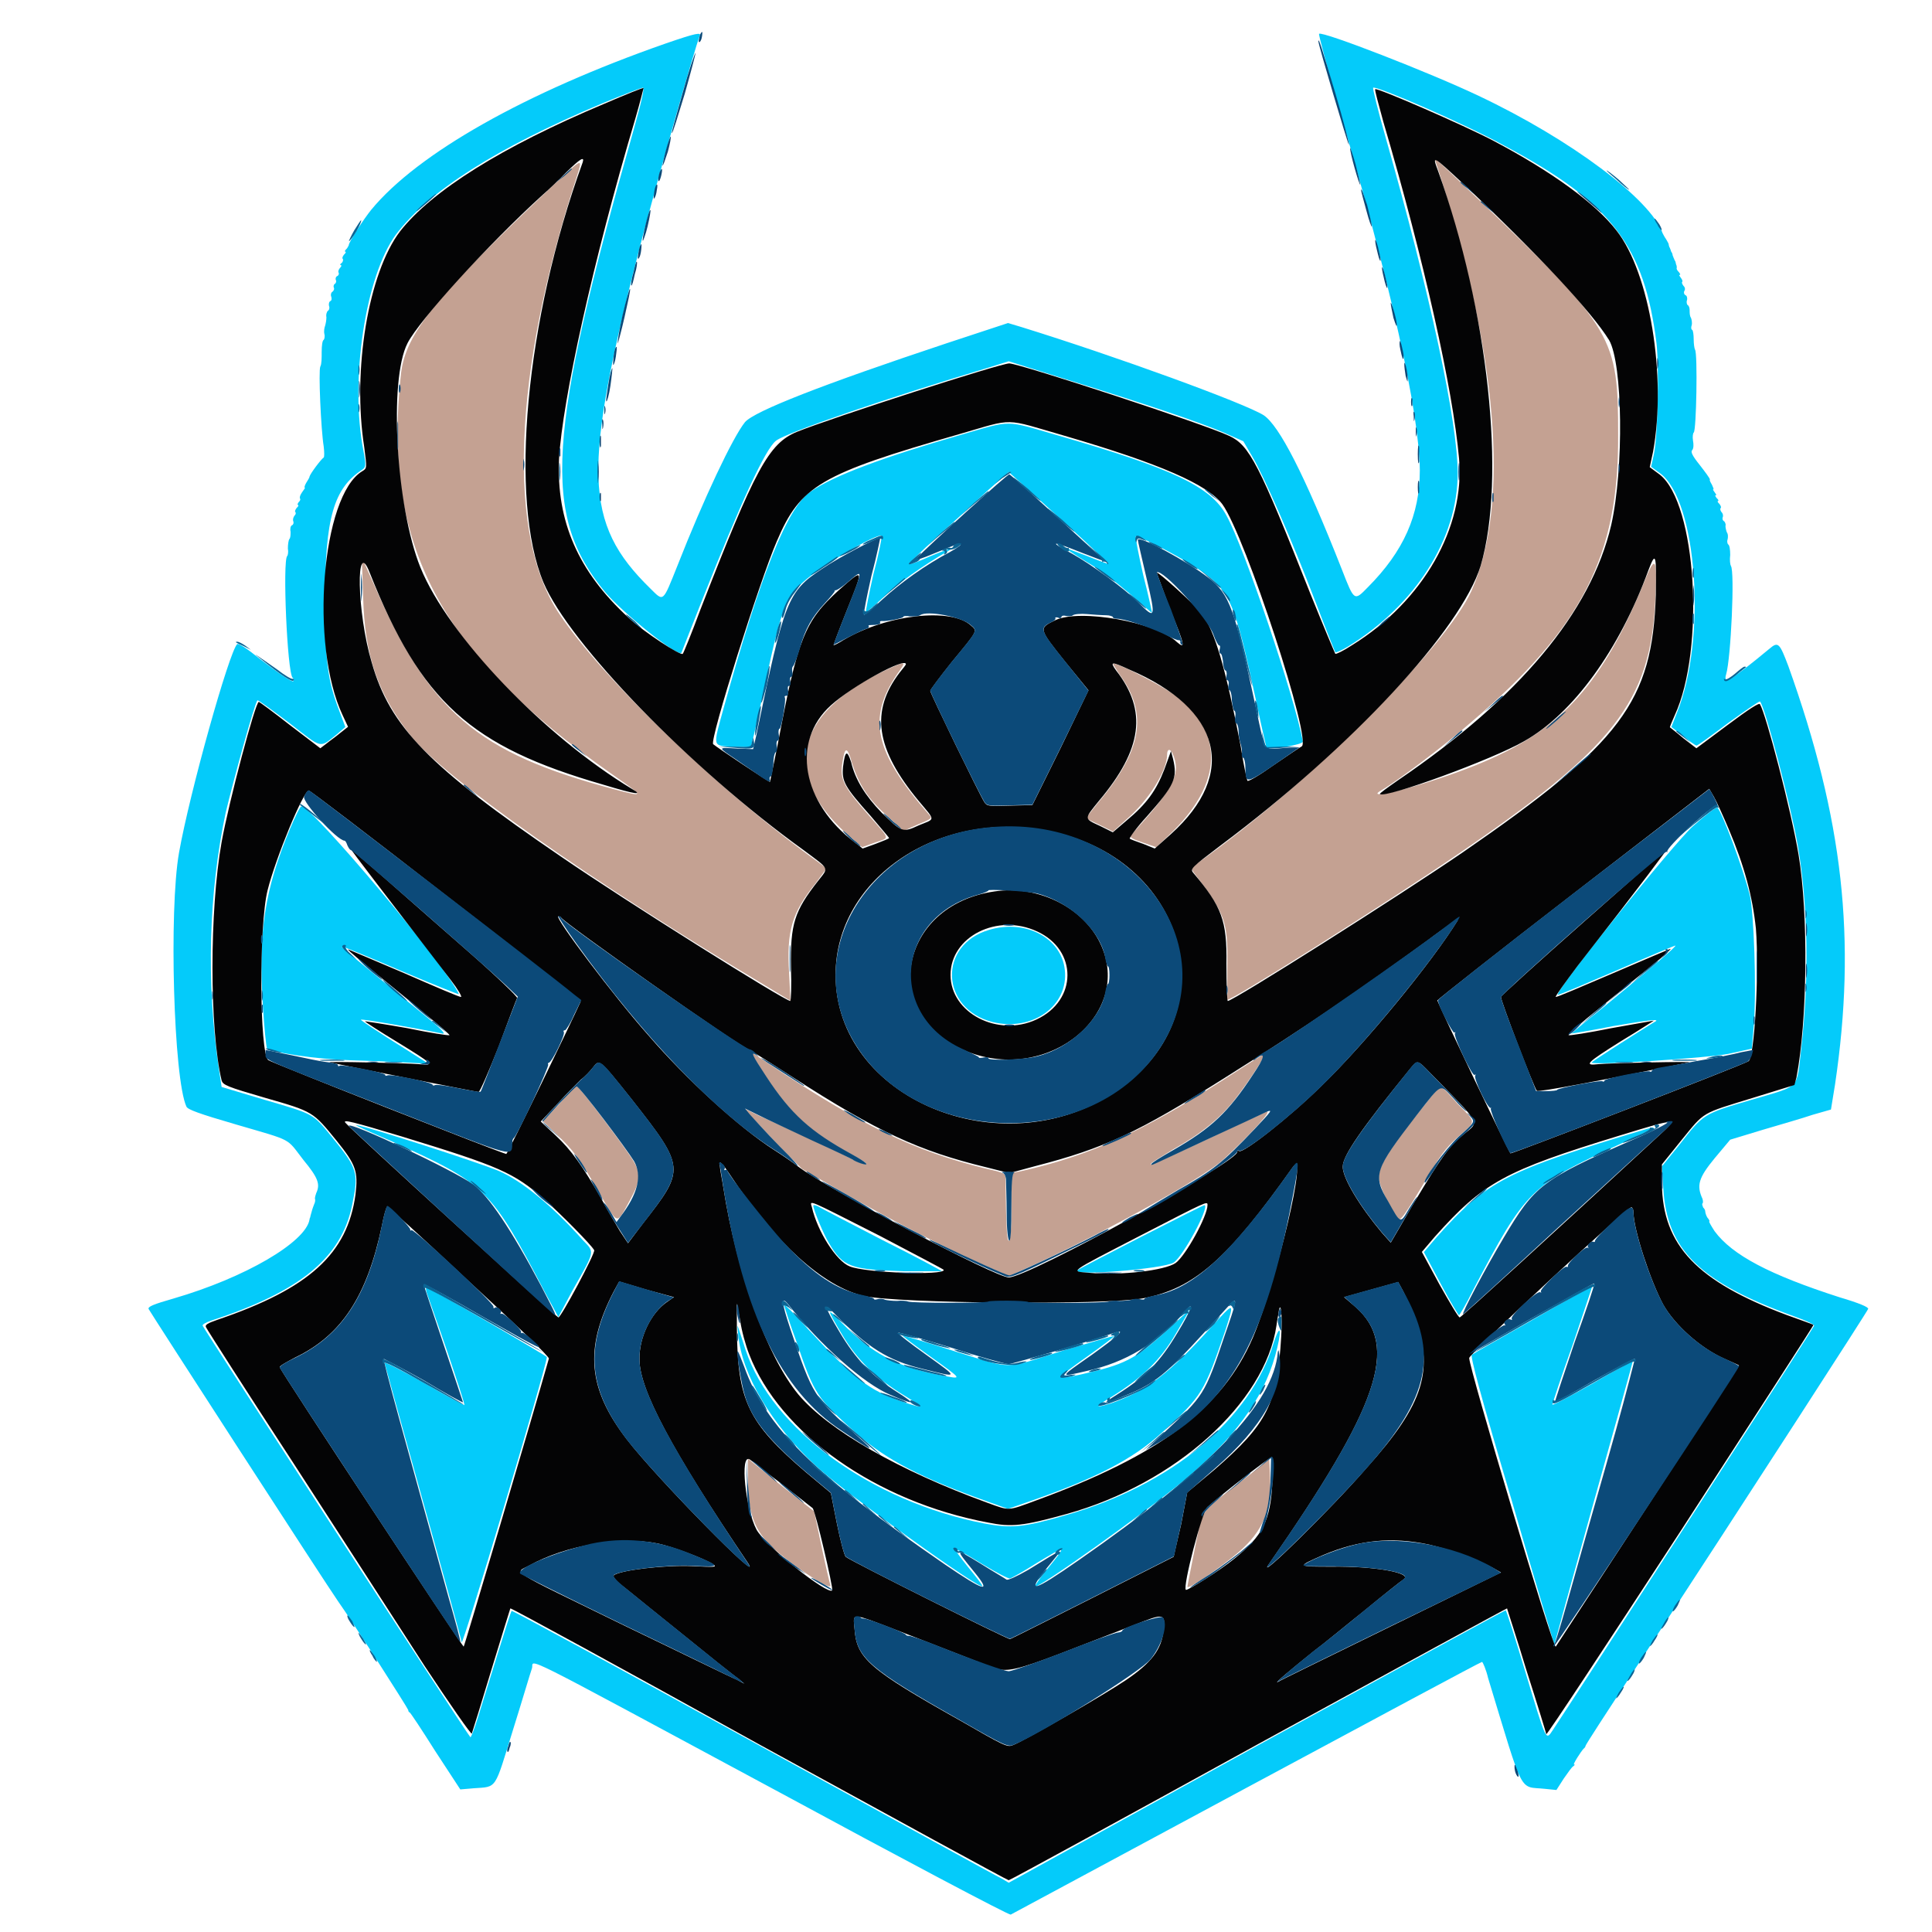 <svg id="svg" version="1.1" xmlns="http://www.w3.org/2000/svg" xmlns:xlink="http://www.w3.org/1999/xlink" width="400" height="400" viewBox="0 0 400 400"><g id="svgg"><path transform="matrix(1.4,0,0,1.2,-66.4,-39.2)" id="path0" d="M 145.8 40.2 C 125.2 48.6 109.2 59.1 102.3 68.9 C 101.2 70.5 99 74.4 99 75 C 98.9 75.2 98.8 75.5 98.6 75.7 C 98.4 75.9 98.4 76.1 98.5 76.1 C 98.6 76.1 98.6 76.3 98.3 76.6 C 98.1 76.9 98 77.2 98.1 77.3 C 98.2 77.4 98.2 77.7 98 78 C 97.7 78.2 97.7 78.4 97.8 78.4 C 98 78.4 97.9 78.7 97.7 78.9 C 97.5 79.2 97.4 79.5 97.5 79.7 C 97.6 79.9 97.5 80.2 97.3 80.3 C 97.1 80.4 97 80.7 97.1 81 C 97.2 81.2 97.1 81.5 97 81.6 C 96.8 81.7 96.7 82 96.8 82.3 C 96.9 82.5 96.8 82.8 96.6 83 C 96.4 83.1 96.3 83.5 96.4 83.8 C 96.5 84.1 96.5 84.5 96.3 84.6 C 96.1 84.7 96 85.1 96.1 85.5 C 96.2 85.8 96.1 86.2 95.9 86.3 C 95.8 86.4 95.6 86.9 95.7 87.4 C 95.7 87.9 95.6 88.5 95.5 88.9 C 95.4 89.2 95.3 89.8 95.4 90.3 C 95.5 90.7 95.4 91.2 95.3 91.3 C 95.1 91.4 95 92.3 95 93.4 C 95 94.4 95 95.5 94.8 95.9 C 94.5 96.6 94.9 106.9 95.3 109.7 C 95.4 110.7 95.4 111.5 95.3 111.6 C 94.9 111.9 93.3 114.4 93.2 114.9 C 93.2 115.1 92.9 115.6 92.7 116 C 92.5 116.4 92.4 116.8 92.5 116.8 C 92.6 116.8 92.4 117.1 92.1 117.6 C 91.8 118.1 91.7 118.5 91.8 118.7 C 91.9 118.8 91.8 119.1 91.6 119.3 C 91.4 119.6 91.4 119.8 91.5 119.8 C 91.6 119.8 91.6 120 91.3 120.3 C 91.1 120.6 91 120.9 91.1 121 C 91.2 121.1 91.2 121.4 91 121.6 C 90.8 121.9 90.7 122.3 90.8 122.6 C 90.9 122.9 90.8 123.2 90.6 123.3 C 90.4 123.4 90.3 123.9 90.4 124.4 C 90.4 124.9 90.4 125.5 90.2 125.7 C 90.1 125.9 90 126.6 90 127.3 C 90.1 127.9 90 128.5 89.9 128.6 C 89.2 129.4 89.9 148.6 90.7 149.6 C 90.9 149.8 90.9 150.1 90.8 150.2 C 90.6 150.4 88.6 148.8 85.8 146.3 C 84 144.6 82.7 143.6 82.5 143.8 C 81.3 145.2 75.5 169.3 73.9 179.8 C 72.4 189.7 73.1 218.8 75 223.6 C 75.2 224.1 76.8 224.8 82.4 226.7 C 90.9 229.6 89.7 228.9 92.3 232.8 C 94.5 235.9 94.8 237 94.2 238.5 C 94.1 238.8 94 239.2 94 239.5 C 94.1 239.7 94 240.2 93.9 240.4 C 93.8 240.7 93.6 241.3 93.5 241.8 C 93.4 242.2 93.3 242.6 93.3 242.7 C 93.3 242.7 93.2 242.9 93.2 243.1 C 92.6 247 83.7 253.1 73.1 256.7 C 70.1 257.7 69.3 258.1 69.4 258.5 C 69.6 259 95.6 305.9 97.4 308.9 C 99.6 312.5 107.7 327.3 107.8 327.7 C 107.8 327.9 107.9 328.1 108 328.1 C 108.1 328.1 109.8 331.1 111.8 334.8 L 115.5 341.4 L 117.5 341.2 C 121 340.9 120.5 341.6 123.3 331.1 C 124.7 325.9 125.9 321.1 126.1 320.5 C 126.5 319 122.7 316.8 161.9 341.4 C 180.9 353.4 196.6 363.1 196.9 363 C 197.1 362.9 212.8 353 231.8 341.1 C 250.8 329.2 266.4 319.4 266.6 319.4 C 266.7 319.4 267.2 320.7 267.5 322.2 C 272.9 342.9 272 340.8 275.9 341.3 L 277.6 341.5 L 278.7 339.5 C 279.3 338.5 279.9 337.5 280.1 337.4 C 280.3 337.2 280.4 337.1 280.2 337.1 C 280 337.1 281.2 334.9 281.6 334.4 C 281.7 334.3 281.9 334.1 281.9 333.9 C 281.9 333.7 285.1 328 288.9 321.2 C 307.1 288.7 323.6 258.9 323.7 258.5 C 323.8 258.2 322.4 257.5 319.5 256.5 C 309.1 252.6 303.6 249.2 301 245.1 C 300.5 244.2 300.1 243.4 300.2 243.4 C 300.3 243.4 300.2 243.1 299.9 242.7 C 299.7 242.3 299.6 241.8 299.6 241.6 C 299.6 241.5 299.5 241.2 299.3 241 C 299.2 240.7 299.1 240.4 299.2 240.3 C 299.3 240.2 299.3 239.9 299.2 239.5 C 298.3 237.2 298.6 235.9 301 232.5 L 303.3 229.3 L 308.1 227.6 C 310.7 226.7 314 225.6 315.5 225 L 318.2 224.1 L 318.8 219.8 C 322 194.7 320 174 311.9 147.6 C 310.6 143.6 310.4 143.3 309.1 144.6 C 303.5 150 302.2 150.9 302.7 149 C 303.4 146.3 304 131.2 303.4 130.3 C 303.3 130.1 303.2 129.3 303.3 128.4 C 303.3 127.5 303.2 126.7 303 126.6 C 302.9 126.5 302.8 126.1 302.9 125.8 C 303 125.4 303 124.8 302.8 124.5 C 302.7 124.2 302.6 123.7 302.6 123.4 C 302.7 123.1 302.5 122.7 302.4 122.6 C 302.2 122.5 302.1 122.2 302.2 121.9 C 302.3 121.6 302.2 121.2 302 121 C 301.8 120.7 301.8 120.4 301.9 120.3 C 302 120.2 301.9 119.9 301.7 119.6 C 301.4 119.3 301.4 119.1 301.5 119.1 C 301.6 119.1 301.6 118.9 301.3 118.6 C 301.1 118.3 301 118.1 301.2 118.1 C 301.3 118.1 301.2 117.9 301 117.6 C 300.8 117.3 300.7 117.1 300.8 117.1 C 300.9 117.1 300.8 116.8 300.6 116.3 C 300.4 115.9 300.2 115.5 300.3 115.4 C 300.3 115.2 299.6 114.1 298.8 112.9 C 297.7 111.3 297.4 110.6 297.7 110.3 C 297.9 110 297.9 109.3 297.8 108.7 C 297.7 108 297.8 107.4 297.9 107.3 C 298.3 107.1 298.5 93.6 298.1 93 C 298 92.8 297.9 92 297.9 91.2 C 297.9 90.4 297.8 89.7 297.7 89.6 C 297.5 89.5 297.5 89.1 297.6 88.8 C 297.7 88.4 297.6 87.8 297.5 87.5 C 297.3 87.2 297.3 86.6 297.3 86.2 C 297.3 85.8 297.2 85.4 297 85.3 C 296.9 85.2 296.8 84.8 296.9 84.5 C 297 84.1 296.9 83.7 296.7 83.6 C 296.5 83.5 296.4 83.2 296.5 82.9 C 296.7 82.6 296.6 82.2 296.4 82 C 296.2 81.7 296.1 81.4 296.2 81.3 C 296.3 81.2 296.2 80.9 296 80.6 C 295.8 80.3 295.7 80.1 295.8 80.1 C 296 80.1 295.9 79.9 295.7 79.6 C 295.5 79.4 295.3 79 295.4 78.9 C 295.4 78.7 295.4 78.5 295.3 78.3 C 295.3 78.2 295.2 77.9 295.2 77.8 C 295.1 77.6 295 77.4 295 77.3 C 294.9 77.2 294.9 76.9 294.8 76.8 C 294.8 76.6 294.7 76.4 294.7 76.3 C 294.6 76.2 294.5 75.9 294.5 75.8 C 294.4 75.6 294.4 75.4 294.3 75.3 C 294.3 75.2 294.2 75 294.2 74.8 C 294.2 74.7 294 74.3 293.8 73.9 C 293.6 73.6 293.4 73.1 293.3 72.9 C 291.6 67.1 279.7 56.7 266.1 49.2 C 258.9 45.2 243 38 242.5 38.5 C 242.4 38.6 243.6 43.8 245.1 50 C 253.2 82 257.3 103.8 257.4 113.8 C 257.4 121.5 255 127.8 249.7 134 C 247.7 136.4 247.7 136.4 245.9 131 C 240.3 114.4 236.6 106.1 234.3 104.3 C 231.4 102.2 212.6 94.2 198.5 89.1 L 196.5 88.4 L 187.4 91.9 C 169.1 99 159 103.6 157.6 105.5 C 155.8 108.1 151.5 118.7 147.6 130.3 C 145.4 136.7 145.6 136.5 143.6 134.2 C 133.7 122.9 133.5 113.8 142.2 74.6 C 144.4 64.8 150.3 40.4 150.9 38.9 C 151.2 38.2 150.5 38.3 145.8 40.2 M 141.1 55.2 C 128.3 107.9 127.5 121.5 136.9 134.8 C 139.5 138.4 147.6 146 148.2 145.3 C 148.2 145.3 149.6 141.1 151.3 136.1 C 156.9 119.6 160.6 110.1 162.2 108.7 C 163.7 107.3 179 101.2 193.6 96.1 L 196.6 95 L 205.6 98.3 C 217.2 102.5 224.8 105.5 228.4 107.3 L 231.3 108.8 L 232.6 111.4 C 234.3 114.7 238.5 125.9 242 136.6 C 243.5 141.2 244.8 145 244.9 145.2 C 245 145.3 245.8 144.9 246.8 144.2 C 256.8 137 263 125.6 263 114.3 C 263 105.5 258.9 83.2 252.3 56.2 C 251.2 51.7 250.4 47.9 250.5 47.8 C 250.9 47.4 264 54 269.9 57.8 C 285.8 67.7 290.6 75.1 292.4 91.9 C 292.8 96.1 292.6 108 292 111.1 L 291.6 113.2 L 292.9 114.3 C 298.4 118.9 299.9 142.9 295.4 155.7 L 294.6 158.1 L 296.4 159.7 C 297.3 160.6 298.2 161.3 298.3 161.3 C 298.4 161.4 300.5 159.6 303 157.4 C 305.5 155.3 307.6 153.6 307.7 153.7 C 308.4 154.4 312.2 171.3 313.3 178.6 C 314.8 188.7 315 201.4 313.8 213.6 C 313.1 220.7 313.8 219.9 306.5 222.4 C 299.2 224.9 299.4 224.8 295.7 230.3 L 293.2 233.9 L 293.4 237.6 C 293.9 248.3 298.8 253.9 312.8 259.8 C 314.5 260.5 315.8 261.2 315.7 261.4 C 315.7 261.7 279.4 327.1 277.1 331.1 C 276 333 276.2 333.5 273 321.1 C 271.5 315.3 270.2 310.5 270.1 310.5 C 270.1 310.4 253.5 321 233.3 333.9 L 196.6 357.5 L 195.6 356.8 C 195 356.5 178.5 345.9 158.9 333.3 C 139.3 320.7 123.2 310.5 123.1 310.6 C 123 310.6 122.1 314 121 318.1 C 119.9 322.2 118.6 327.1 118.1 329 C 117.6 330.9 117.1 332.4 117 332.4 C 116.8 332.4 77.7 262.2 77.4 261.4 C 77.3 261.2 77.9 260.8 78.7 260.5 C 91.8 255.5 97.9 249.7 99.5 240.6 C 100.5 235 100.3 234.3 96.7 229.1 C 93.6 224.7 94.1 225 86.5 222.4 L 80.2 220.2 L 79.8 217.1 C 77.9 202.1 78.3 186.7 80.8 172.9 C 81.9 167.5 85.1 153.9 85.5 153.5 C 85.6 153.4 87.7 155.2 90.2 157.4 C 95.2 161.9 94.6 161.8 97.2 159.4 L 98.5 158.1 L 97.6 155.3 C 95.9 150.1 95.5 146.9 95.5 136.1 C 95.5 122 96.8 116.9 101 113.7 C 101.5 113.3 101.6 113 101.2 110.6 C 99.1 98.3 101.5 80.2 106 73.1 C 110.9 65.6 120.8 58.2 136.5 50.5 C 139.6 49 142.3 47.8 142.5 47.8 C 142.8 47.8 142.2 50.6 141.1 55.2 M 189.5 107.7 C 177.9 111.6 170.6 114.8 167.3 117.5 C 163.9 120.1 159.9 131.8 154.5 154.6 C 152.8 161.8 152.7 161.3 156 161.5 L 158.5 161.6 L 158.7 160.4 C 158.9 159.8 159.5 156.3 160.2 152.8 C 162.9 137.8 163.5 136 166.2 133.1 C 168.8 130.3 177.2 124.6 177.8 125.1 C 177.9 125.2 177.4 128.2 176.6 131.7 C 175.9 135.3 175.4 138.3 175.5 138.3 C 175.5 138.4 176.7 137.2 178 135.8 C 180 133.5 183.8 130.3 187.7 127.7 C 188.8 126.9 186.8 127.7 183.9 129.2 C 181.2 130.5 181.2 130.5 185.9 125.4 C 188.2 123 191.6 119.4 193.3 117.5 L 196.6 114.1 L 198.7 116.3 C 206 124 211.3 129.7 211.3 129.9 C 211.3 130 209.9 129.4 208.2 128.6 C 206.4 127.8 205 127.2 205 127.2 C 205 127.3 206.4 128.4 208.1 129.6 C 209.9 130.8 212.7 133.3 214.5 135.1 C 216.3 136.9 217.7 138.4 217.8 138.4 C 217.8 138.4 217.3 135.5 216.5 131.9 C 215.8 128.3 215.3 125.3 215.4 125.2 C 215.7 125 221.4 128.4 223.9 130.3 C 229.4 134.4 229.9 135.8 233.3 154.2 C 234 158.2 234.7 161.5 234.7 161.6 C 235.5 162 240.1 161.2 240.1 160.6 C 238.9 153 231.4 127 228.8 121.6 C 226.5 116.6 220.8 113.5 203.9 107.8 C 195.9 105.1 197.2 105.1 189.5 107.7 M 90.3 175.7 C 86.6 186.1 85.6 193.3 86.3 206.1 C 86.5 210 86.8 213.3 86.9 213.5 C 87.8 214.3 94.1 215.4 99.3 215.6 C 102.4 215.7 106.2 215.9 107.8 216 L 110.8 216.2 L 108.5 214.5 C 107.2 213.5 104.9 211.9 103.4 210.7 C 101.9 209.6 100.7 208.6 100.8 208.6 C 100.9 208.4 109.6 210.2 112.9 211 C 113.4 211.1 112.6 210.1 110.6 208.2 C 99.7 197.8 97.9 196.1 98 196 C 98.1 195.9 102 197.8 106.8 200.2 C 111.5 202.5 115.3 204.3 115.3 204.2 C 113.4 199.3 93.6 171.8 92 171.8 C 91.8 171.8 91.1 173.5 90.3 175.7 M 297.8 175.2 C 295 178.1 277.3 203.8 277.8 204.3 C 277.9 204.4 281.7 202.5 286.5 200.1 C 291.2 197.7 295.1 195.8 295.2 195.8 C 295.3 196 292.6 198.7 284.5 206.5 C 281.9 208.9 279.8 211 279.8 211 C 279.8 211 282.6 210.5 286 209.7 C 291.5 208.6 293.1 208.4 292.1 209 C 290.4 210.2 282.7 215.9 282.8 216 C 283.3 216.5 299.9 215.2 303 214.5 L 306.5 213.6 L 306.8 209.4 C 307.2 203 306.8 190.1 306.2 187.1 C 305.1 182.1 302.1 172.8 301.4 172 C 301.2 171.9 299.6 173.3 297.8 175.2 M 193.7 193.1 C 186.1 195.7 186.5 206.7 194.2 209 C 200.1 210.7 205.5 206.2 204.9 200 C 204.4 194.5 199.1 191.2 193.7 193.1 M 105.2 229.5 C 119.3 236.9 120 237.7 128 255.6 L 130 259.9 L 132.1 255.3 C 135.5 248.3 135.4 248.8 133.6 246.6 C 129.1 240.7 124.6 236.4 121.2 234.7 C 118.4 233.3 100.9 226.7 100.1 226.8 C 99.9 226.8 102.2 228 105.2 229.5 M 290.8 227.5 C 270.2 234.7 267.4 236.3 259.9 246.1 L 258 248.7 L 260.5 254.2 C 261.9 257.3 263.2 259.7 263.2 259.6 C 263.3 259.5 264.3 257.6 265.3 255.2 C 273.1 237.9 273.7 237.2 287.3 229.9 C 292.3 227.2 293 226.8 290.8 227.5 M 167.7 240.7 C 167.7 241.3 169.2 245.6 170 247.1 C 172.1 251.3 173.2 251.7 181.2 252 C 184.2 252 186.7 252 186.7 252 C 186.7 251.9 182.7 249.4 177.9 246.6 C 173.1 243.7 168.8 241.1 168.4 240.8 C 168 240.6 167.7 240.5 167.7 240.7 M 216.3 246 C 211.3 249 207 251.6 206.8 251.8 C 205.7 252.9 219.5 251.6 221 250.5 C 222.4 249.4 226.2 241.2 225.6 240.6 C 225.5 240.5 221.4 243 216.3 246 M 274.2 260.3 C 269.4 263.5 265.3 266.2 265.1 266.4 C 264.8 266.5 266.4 273.5 271 291.6 C 274.4 305.4 277.3 316.5 277.3 316.4 C 277.3 316.3 279.9 305.3 283.1 291.9 C 286.3 278.6 288.9 267.6 288.9 267.5 C 288.8 267.5 286.1 269.2 282.9 271.4 C 279.6 273.6 277 275.2 277 275 C 277 274.9 278.3 270.2 280 264.7 C 281.6 259.2 282.9 254.6 282.9 254.6 C 282.9 254.5 278.9 257.1 274.2 260.3 M 110.5 255.6 C 110.6 256 112 260.5 113.5 265.6 C 115 270.8 116.2 275 116.1 275.1 C 116.1 275.1 113.4 273.5 110.2 271.3 C 107 269.2 104.3 267.6 104.3 267.8 C 104.3 267.9 106.9 278.8 110 291.8 C 113.1 304.8 115.7 315.7 115.7 316 C 115.7 317.4 128.3 268.3 128.3 266.8 C 128.3 266.6 110.9 254.8 110.5 254.8 C 110.4 254.8 110.4 255.1 110.5 255.6 M 163.5 258.3 C 163.6 258.7 164.3 261.3 165.2 264.1 C 167.9 273.4 168.2 273.8 174.2 280.1 C 178.5 284.5 183.7 287.7 193.4 291.7 L 196.5 293 L 199.2 291.9 C 209.4 287.8 214.9 284.5 219.3 279.8 C 225.3 273.4 225.5 272.9 228.7 262 C 230 257.2 230 257.2 226.5 261.7 C 220.4 269.6 216.9 272.7 211.7 274.8 C 209.2 275.7 209.3 275.4 211.9 273.6 C 216.3 270.4 219 267.4 221.3 262.8 L 223.4 258.6 L 220 262.2 C 215.2 267.3 213.7 268.1 207.3 269.8 C 203.4 270.8 203.5 270.6 208.1 266.8 C 210.4 264.9 212.3 263.2 212.2 263.2 C 212.1 263.1 208.7 264.3 204.6 265.7 C 195.6 269 197.5 269 188.6 265.8 C 184.6 264.3 181.1 263.1 180.9 263.1 C 180.8 263.1 182.6 264.7 185 266.7 C 189.9 270.8 189.9 270.7 186.4 269.9 C 180.1 268.5 176.4 266.2 172 261 C 169.6 258.1 169.6 258.3 171.9 262.8 C 174.1 267.2 177 270.5 181.1 273.4 C 184.2 275.6 184.1 275.8 180.9 274.5 C 176 272.6 173.7 270.5 167.1 262.2 C 163.6 257.7 163.1 257.3 163.5 258.3 M 156.6 262.9 C 157.1 269.8 161.5 278.4 168 285.5 C 172.2 290.1 192.7 307.3 192.7 306.3 C 192.7 306.1 191.7 304.6 190.5 302.9 C 188 299.2 188 299.2 192.8 302.6 C 194.8 304 196.6 305.1 196.8 305 C 197.1 304.9 198.9 303.7 200.8 302.3 C 205.2 299.2 205.2 299.2 202.5 303.1 C 201.3 304.8 200.4 306.3 200.5 306.4 C 200.9 306.8 216.5 293.9 222.5 288.1 C 229.9 280.9 234.2 274.1 236 266.6 C 237 262.5 236.9 260.4 235.8 264.3 C 232.4 277.5 220.7 288.9 205 294.1 C 198.8 296.2 197 296.4 192.9 295.5 C 176.3 291.7 161.6 279.3 157.7 265.6 C 156.3 260.6 156.4 260.7 156.6 262.9" stroke="none" fill="#04cbfa" fill-rule="evenodd"></path><path transform="matrix(1.4,0,0,1.2,-66.5,-35.8)" id="path1" d="M 259.8 57.7 C 269 90.4 270.9 116.7 265.1 131.8 C 261.3 141.6 240.6 165.6 224.9 178.5 C 223.6 179.5 223.6 179.6 224 180.3 C 228.7 187.5 229.1 188.8 229 196.4 C 229 199.5 229 202.1 229 202.3 C 229.1 202.9 252.3 185.8 262.6 177.6 C 286.3 158.8 291.6 150.9 292.3 133.2 C 292.6 125.9 292.3 125.4 290.6 130.4 C 284.5 147.7 278.5 155.5 267.1 161.2 C 260.2 164.7 248.2 168.5 251.9 166.1 C 254 164.7 261.1 158.5 265.1 154.4 C 281.5 138.1 286.9 125.7 286.8 104.9 C 286.8 88 286.2 86.7 266.3 64.4 C 259.1 56.4 259.6 56.9 259.8 57.7 M 129.5 61.6 C 112 80.9 107.5 87.3 106.8 94.3 C 104 123.8 112.5 142.6 138 163.4 C 142.9 167.4 142.9 167.4 138.3 166 C 118 159.7 111 152.7 102.7 130.4 L 101 126 L 101.2 132.7 C 101.4 142.9 103.4 149.6 108.2 156.7 C 113 163.9 135.3 182.2 161 200.1 L 164.4 202.5 L 164.2 197.8 C 163.8 190.4 164.6 187.3 168.2 182.1 C 169 180.8 169.7 179.7 169.7 179.7 C 169.7 179.6 168.2 178.3 166.3 176.7 C 152.7 164.9 136.6 146.8 130.3 135.9 C 122.4 122.5 123.3 94.2 132.8 60.3 C 133.7 57 133.7 57 129.5 61.6 M 178.4 145.5 C 164.6 153.1 162.8 164.1 173.7 174.7 L 175 176 L 176.9 175.2 C 179.1 174.3 179.2 174.8 176.2 170.8 C 171.9 165.1 171.6 164.2 172.2 160.6 C 172.5 158.6 172.9 158.9 173.5 161.5 C 174.5 165.1 175.8 167.6 178.6 170.5 L 181.1 173.2 L 183.2 172.1 C 185.3 171.1 185.4 171 184.9 170.4 C 176.8 159.6 175.7 153.8 180.2 146.1 C 181.6 143.8 181.6 143.8 178.4 145.5 M 212.1 144.4 C 212.1 144.4 212.5 145.2 213 146.1 C 217.4 153 216.4 159.4 209.7 168.6 C 208.8 169.9 208.1 171 208.1 171 C 208.2 171.1 209.1 171.6 210.2 172.2 L 212.1 173.3 L 214 171.3 C 217.4 167.9 220.1 162.8 220.1 160 C 220.1 159.1 220.5 158.9 220.9 159.8 C 222.2 163.3 221.2 165.7 214.7 174 C 214.5 174.3 215.2 174.7 216.5 175.2 L 218.5 176 L 220.3 174 C 228.5 165 228.7 156 220.9 149.5 C 218.5 147.6 212.1 143.8 212.1 144.4 M 159.7 213.7 C 164.1 221.8 166.8 224.8 173.4 229 C 175.6 230.3 176.3 231.1 174.8 230.5 C 174.3 230.3 173.8 230 173.6 229.9 C 173.4 229.7 170.7 228.2 167.6 226.5 C 164.4 224.8 160.9 222.9 159.7 222.3 L 157.6 221.1 L 158.3 222.1 C 158.7 222.6 160.6 224.9 162.5 227.3 L 166.1 231.5 L 172.8 236 C 179.7 240.6 187.9 245.5 193.6 248.4 L 196.7 250 L 198.6 249 C 209.1 243.6 225.5 233.1 228.4 229.9 C 232.6 225.4 235.9 221.1 234.7 221.7 C 234.1 222 230.3 224 226.4 226.2 C 217.2 231.2 217.7 230.9 217.7 230.6 C 217.7 230.5 219.2 229.4 220.9 228.2 C 225.2 225.4 228 222.7 230.2 219.4 C 232.5 215.9 235 211.4 234.4 211.7 C 234.1 211.9 231.5 213.8 228.6 216 C 216.3 225.2 208.5 229.3 198.5 231.9 L 197.1 232.2 L 197.1 238 C 197.1 241.7 196.9 243.9 196.7 243.9 C 196.4 243.9 196.3 242.1 196.2 233.3 C 196.2 232.3 196.2 232.2 193.1 231.4 C 182.7 228.4 175 224.1 161.1 213.3 L 158.3 211.1 L 159.7 213.7 M 130.2 220.3 L 127.8 223.3 L 129.6 225.3 C 132.3 228.3 133.1 229.5 136 235.4 C 139 241.4 138.6 241.3 140.7 236.8 C 142.2 233.6 142.3 232.4 141.2 230.2 C 140.1 228 133.1 217.2 132.8 217.2 C 132.6 217.2 131.5 218.6 130.2 220.3 M 258.3 220.3 C 253.2 227.6 251.4 230.9 251.4 233 C 251.4 234.2 253 238.3 254.3 240.2 C 254.6 240.5 255.5 239 257.8 234.5 C 260.4 229.3 261.2 228 263.1 226 C 265.9 223.1 265.9 223.7 263 220.2 C 260.2 216.6 260.8 216.6 258.3 220.3 M 158.1 284.8 C 158.1 290.4 158.9 293.4 161.2 296.2 C 163.7 299.2 170.7 304.7 170.3 303.3 C 170.2 303 169.6 300 169 296.7 L 167.9 290.6 L 163 286.1 L 158.1 281.5 L 158.1 284.8 M 231.4 285.1 C 224.7 291.1 225.5 289.8 224.2 297 C 223.6 300.5 223.1 303.4 223.1 303.6 C 223.1 304.2 228 300.3 230.6 297.7 C 234.3 294 235.6 290.4 235.3 284.1 L 235.2 281.6 L 231.4 285.1" stroke="none" fill="#c4a192" fill-rule="evenodd"></path><path transform="matrix(1.4,0,0,1.2,-66.4,-39.6)" id="path2" d="M 136.8 50.9 C 121.7 58.3 111.3 65.9 106.6 72.9 C 101.9 80.1 99.5 96.9 101.3 110.2 C 101.7 113.8 101.7 113.8 101 114.3 C 95 118.5 93.2 144.3 98.1 156.4 L 98.9 158.4 L 97.7 159.5 C 97.1 160.1 96.1 160.9 95.7 161.3 L 94.8 162.1 L 90.3 158.1 C 87.9 155.9 85.8 154.1 85.7 154.1 C 85.2 154.1 81.3 171.2 80.2 178.3 C 78.4 190 78.4 210.6 80.2 219.4 C 80.4 220.2 81 220.5 86.6 222.4 C 93.8 224.8 93.7 224.8 97.2 229.8 C 100.1 234 100.4 235.1 100 239.1 C 98.8 249.3 93.2 255.3 79.6 260.7 C 78.1 261.3 77.7 261.6 77.9 262 C 78 262.3 83.8 272.9 90.8 285.4 C 97.8 298 106.5 313.7 110.2 320.4 C 114 327.1 117.1 332.3 117.2 332.1 C 117.3 331.8 118.6 326.9 120.1 321.1 C 121.6 315.3 122.9 310.5 122.9 310.5 C 123 310.4 139.5 320.9 159.6 333.9 C 179.8 346.8 196.4 357.4 196.6 357.4 C 196.8 357.4 213.4 346.8 233.5 333.9 C 253.7 321 270.2 310.5 270.3 310.5 C 270.3 310.6 271.7 315.5 273.2 321.3 C 274.8 327.1 276.1 332.1 276.1 332.2 C 276.2 332.4 285.1 316.6 296 297.1 C 306.8 277.6 315.7 261.6 315.6 261.6 C 315.6 261.5 313.8 260.8 311.7 259.9 C 298.4 254.1 293.3 247.9 293.2 237.2 L 293.2 233.9 L 296.1 229.7 C 299.6 224.7 298.9 225.2 306.7 222.4 L 312.8 220.2 L 313.1 218.9 C 314.7 209.1 314.9 190.9 313.4 180.4 C 312.3 172.8 308.6 156.2 307.7 154.5 C 307.6 154.2 306.1 155.3 302.9 158.1 L 298.3 162.1 L 296.4 160.4 C 295.4 159.4 294.5 158.6 294.4 158.5 C 294.3 158.5 294.7 157.5 295.1 156.4 C 299.6 145 298.3 119.9 292.9 114.9 L 291.4 113.6 L 291.9 110.9 C 293.9 97.9 291.4 80.1 286.5 72.8 C 283.4 68.1 276.9 62.6 268.3 57.3 C 263.9 54.6 250.9 48 250.8 48.4 C 250.7 48.5 251.3 51 252 54 C 258 77.8 262.3 100.2 263.2 112.1 C 264.1 124 257.9 136.7 247.4 144.3 C 246.1 145.3 245 145.9 244.9 145.8 C 244.8 145.6 243.1 140.9 241.2 135.4 C 233.6 113 232.2 109.8 229.2 108.2 C 225.6 106.2 198.4 95.8 196.7 95.7 C 195.6 95.6 170.4 105.1 165.3 107.5 C 161.1 109.5 159.1 113.9 151 138.2 C 149.7 142.3 148.5 145.7 148.4 145.8 C 148.1 146.2 142.6 142 140.4 139.6 C 132.9 131.6 129.7 122.9 130.1 112.2 C 130.6 102.1 135.1 78.1 141.4 53.4 C 142.1 50.6 142.6 48.2 142.6 48.2 C 142.5 48.1 140 49.3 136.8 50.9 M 133.6 61 C 125.1 88.3 122.7 119.2 127.8 133.5 C 131.6 144 149.5 165.6 166.3 179.7 C 170.2 183.1 170 182.6 168.4 185 C 164.9 190.2 164.3 192.4 164.4 199.9 C 164.5 203.1 164.4 205.7 164.3 205.7 C 163.5 205.7 140 188.5 130.4 180.8 C 110.8 165.2 105.1 158.4 102.4 147.3 C 100.2 138.7 100 125.4 102.1 131.8 C 109.7 154.1 117 161.8 136.7 168.4 C 141.5 170.1 142.5 170.2 141 169.2 C 127.9 160 113.7 142.7 109.6 130.9 C 106 120.5 104.9 98.5 107.7 92.2 C 109.4 88.3 119.5 75.3 127.7 66.6 C 128.6 65.7 130.2 63.9 131.2 62.7 C 133.2 60.4 133.9 59.9 133.6 61 M 263.9 64.8 C 274.9 76.9 282.8 86.8 285.4 91.7 C 287.4 95.8 287.6 113.8 285.7 123.6 C 282.7 138.6 272.1 153.4 254.2 167.6 C 252.6 168.9 251.4 169.9 251.5 170 C 252.3 170.8 268.2 164 272.8 160.9 C 280.1 156.1 286.9 145.1 291.2 131.4 C 292.3 128 292.4 128.6 292.3 135.6 C 291.8 154.1 287.2 161.2 263.7 180.1 C 254.3 187.6 229.8 205.7 229 205.7 C 228.9 205.7 228.8 202.9 228.8 199.3 C 228.9 191.8 228.1 189.4 223.9 183.6 C 223.4 182.9 223.6 182.7 227.9 178.9 C 247.4 161.9 263.5 141.6 266.4 130.6 C 270.2 115.5 267.5 86.5 260.1 62.5 C 259.2 59.7 259.2 59.7 263.9 64.8 M 204.9 108.2 C 219 113 226 116.6 228.2 120 C 231.6 125.5 241.6 161.2 239.9 161.8 C 239.7 161.9 237.8 163.4 235.8 165 C 233.5 166.9 232 167.9 231.9 167.7 C 231.8 167.4 231.3 164.8 230.9 161.7 C 228.7 148.4 227.1 141.8 225.1 138.8 C 224 137.2 218.7 131.6 218.5 131.8 C 218.5 131.9 219.4 134.7 220.5 138.2 C 222.6 144.2 222.8 145.1 221.5 143.8 C 218.4 140.3 207.1 138 203.5 140 C 201 141.4 201 141.4 204.9 147.1 L 208.4 152.1 L 204.3 162 L 200.1 171.9 L 196.7 172 C 193.6 172.1 193.4 172.1 193 171.4 C 192.2 169.9 185 152.6 185 152.2 C 185 152 186.5 149.7 188.2 147.2 C 192.1 141.7 192 141.9 191 140.9 C 188.1 137.8 178.6 139 172.2 143.4 C 171.4 144 170.7 144.4 170.7 144.3 C 170.7 144.2 171.6 141.4 172.7 138.2 C 175.2 130.9 175.2 131 171.5 134.8 C 166.4 140.2 165.4 143.1 162.4 161.7 C 161.8 165.1 161.3 167.9 161.3 167.9 C 161.2 168 153.4 161.9 152.9 161.4 C 152.3 160.8 159.9 132.8 162.3 126.4 C 165.8 116.8 168.7 114.8 189.3 107.9 C 197.6 105.1 195.7 105.1 204.9 108.2 M 181.4 147.6 C 181.4 147.7 181 148.3 180.5 149 C 176.1 155.7 176.9 162.2 183.3 171.2 C 185.8 174.7 185.8 174.2 183.3 175.4 C 180.9 176.7 180.8 176.6 177.8 173.2 C 175.4 170.3 173.9 167.5 173.3 164.5 C 172.7 162.3 172.4 162.5 172.1 165.3 C 171.9 167.8 172.3 168.7 176.2 173.8 C 177.7 175.9 179 177.6 178.9 177.6 C 178.9 177.7 178 178.1 176.9 178.6 L 175 179.4 L 173.9 178.4 C 166 171.5 164.4 160.9 170.3 154.7 C 173.4 151.4 181.4 146.3 181.4 147.6 M 214.4 148.5 C 228.1 155.3 230.5 166.5 220.6 176.9 L 218.2 179.4 L 216.5 178.6 C 215.5 178.2 214.6 177.8 214.5 177.7 C 214.4 177.6 215.5 175.8 217 173.9 C 221.1 168.5 221.6 167.3 220.9 163.9 L 220.6 162.6 L 219.6 165.8 C 218.4 169.4 217 171.7 214 174.6 L 212 176.6 L 210.1 175.5 C 207.7 174.2 207.7 174.4 210 171.1 C 216.4 162.2 217.1 155.6 212.5 148.7 C 211.5 147.1 211.8 147.1 214.4 148.5 M 303.1 176.1 C 305.4 182.4 306.6 187.7 307.1 193.2 C 307.6 200.7 306.9 215.5 306 216.1 C 304.6 217 271 232.1 270.8 232 C 270.5 231.6 260 206 260 205.6 C 260.1 205.4 269.1 197.1 280.1 187.2 L 300.2 169.1 L 300.9 170.5 C 301.3 171.3 302.3 173.9 303.1 176.1 M 113.4 187.5 C 124.4 197.4 133.3 205.6 133.3 205.8 C 132.2 208.7 122.5 232.1 122.3 232.1 C 121.9 232.1 87.5 216.3 87.1 215.9 C 85.8 214.7 85.7 192.6 87 186.6 C 88.2 181 92.3 169.4 93.1 169.4 C 93.3 169.4 102.4 177.5 113.4 187.5 M 203 176.5 C 223.5 181.6 229.1 208.7 212.2 221.5 C 195.4 234.4 171 222.5 171 201.2 C 171 184.4 186.6 172.3 203 176.5 M 99.4 179.6 C 99.4 179.8 104.1 186.9 114.1 202.1 C 115.1 203.6 115.8 205 115.6 205 C 115.5 205.1 111.7 203.2 107.2 200.9 C 102.6 198.6 98.9 196.8 98.9 196.8 C 98.8 196.9 100.9 198.9 103.5 201.4 C 111.5 209 114 211.5 113.9 211.6 C 113.8 211.7 111 211.2 107.7 210.4 C 104.3 209.7 101.5 209.2 101.4 209.2 C 101.4 209.3 103.5 210.9 106.2 212.8 C 111.5 216.6 111.8 216.9 109.4 216.6 C 107.3 216.4 95.4 216.1 96.2 216.3 C 98.6 216.9 117.9 221.4 118.2 221.4 C 118.4 221.4 119.7 217.9 121.2 213.5 C 122.6 209.1 123.8 205.4 123.9 205.2 C 124 205 120.9 201.5 117 197.5 C 113.1 193.5 107.5 187.8 104.6 184.8 C 101.7 181.9 99.4 179.5 99.4 179.6 M 281.7 192 C 275 198.9 269.5 204.7 269.4 205 C 269.3 205.5 274.3 220.7 274.7 221.2 C 274.9 221.5 285.2 219.2 297.2 216.3 C 298 216.1 285.7 216.4 283.8 216.6 C 281.6 216.9 282 216.4 287.2 212.6 C 289.9 210.7 292 209.1 292 209.1 C 291.9 209.1 289.1 209.7 285.7 210.4 C 282.3 211.2 279.5 211.7 279.4 211.6 C 279.3 211.5 281.3 209.4 283.9 207 C 286.4 204.6 289.9 201.3 291.6 199.7 C 293.3 198.1 294.6 196.7 294.5 196.7 C 294.4 196.7 290.6 198.6 286 200.9 C 281.4 203.2 277.6 205.1 277.5 205 C 277.4 204.9 278.9 202.5 280.7 199.7 C 290.6 184.9 294.1 179.4 294 179.4 C 293.9 179.4 288.4 185.1 281.7 192 M 194.5 186.8 C 180.2 189.2 177.4 208.4 190.4 214.4 C 202.7 220.1 215.5 207.5 209.9 195.2 C 207.2 189.3 200.7 185.7 194.5 186.8 M 130.4 191.3 C 130.8 192.2 156.8 213.6 158.2 214.1 C 158.4 214.2 161.3 216.3 164.6 218.8 C 177.2 228.3 183.4 231.6 193.3 234.4 L 196.7 235.4 L 200.5 234.2 C 210.8 231.1 215.7 228.4 228.5 219 C 241.3 209.6 248.1 204.1 258.5 195.3 C 261.2 192.9 263.2 191.4 263 191.8 C 259.2 199 249.3 213.1 242.8 220.4 C 238.1 225.8 231.3 232 230.7 231.6 C 230.5 231.5 230.4 231.5 230.4 231.7 C 230.9 233.2 199.5 253.4 196.6 253.4 C 194.7 253.4 169.9 238.2 165.5 234.3 C 164.6 233.5 163 232.2 161.9 231.4 C 156.7 227.5 149 219.3 143.3 211.6 C 138.2 204.9 129.3 191.1 130 191.1 C 130.2 191.1 130.4 191.2 130.4 191.3 M 200.8 193.7 C 206.8 196.9 206.8 205.6 200.7 208.9 C 195 212 188 207.8 188 201.2 C 188 194.6 194.9 190.5 200.8 193.7 M 140.8 222.6 C 148.8 234.5 148.8 234.7 142.5 244.1 L 140.3 247.5 L 139.1 245.4 C 138.5 244.2 137.2 241.7 136.3 239.7 C 133.6 234.2 131.9 231.4 129.6 228.9 L 127.4 226.5 L 129.9 223.4 C 131.2 221.7 132.8 219.9 133.3 219.3 C 133.9 218.8 134.7 217.8 135.1 217.2 C 136.1 215.7 136 215.6 140.8 222.6 M 259 218.2 C 266.6 227.2 266.2 226.5 264 228.6 C 261.7 230.8 260.6 232.6 256.5 240.6 L 253.1 247.4 L 251.8 245.7 C 248.5 241.1 246 236.3 246 234.3 C 246 232.4 248.8 227.7 255.9 217.5 C 257.1 215.8 257 215.8 259 218.2 M 106.9 229.1 C 121.2 234.2 123.4 235.3 127.9 239.9 C 130.4 242.5 134.9 247.8 135.3 248.7 C 135.5 249.2 130.3 260.5 130 260.3 C 129.7 260.2 98.8 227.3 98.5 226.7 C 98.1 226.1 99.5 226.5 106.9 229.1 M 292.5 229.2 C 277.3 245.6 263.5 260.3 263.3 260.3 C 263.1 260.3 261.8 257.7 260.3 254.6 L 257.7 249 L 259.6 246.4 C 266.8 237 269.9 235 287 228.9 C 295.7 225.8 295.7 225.8 292.5 229.2 M 155.4 235.7 C 162 247.4 169.2 255 175.2 256.6 C 180.3 257.9 210.8 258.2 216.5 257 C 224 255.3 228.9 250.4 238.6 234.4 C 241 230.5 236.2 254.2 232.7 263.8 C 228.2 276 218.9 284.1 200.6 291.9 C 196.4 293.7 196.8 293.7 193.5 292.3 C 180.3 286.7 169.9 279.7 165.5 273.6 C 160.9 267.1 156.4 252.7 154.4 237.9 C 154.2 236.4 153.9 234.8 153.9 234.3 C 153.6 233 154.1 233.4 155.4 235.7 M 177.5 246.2 C 182.7 249.4 187 252 187 252.1 C 187.1 253.1 175.4 252.6 173.1 251.5 C 171.1 250.6 168.3 245.4 167.5 241.3 C 167.2 240 166.5 239.7 177.5 246.2 M 226 240.9 C 226 242.8 222.8 249.6 221.3 250.9 C 219.7 252.2 213.2 253.1 208.5 252.6 C 205.7 252.3 205.1 252.8 216.2 246.1 C 226 240.2 226 240.2 226 240.9 M 116.8 254.1 C 123.8 261.6 128.7 267.1 128.6 267.4 C 126 278.1 116.1 317.1 116 317.1 C 115.8 317.1 88.9 269.5 88.8 268.9 C 88.7 268.7 89.8 268 91.1 267.2 C 97.9 263.4 101.7 256.7 103.9 244.5 C 104.2 242.6 104.6 241.1 104.7 241.2 C 104.9 241.2 110.3 247 116.8 254.1 M 289 242.2 C 289 245.1 291.5 254 293.4 258.1 C 295.1 261.6 298.9 265.6 302.4 267.4 C 303.5 268 304.6 268.5 304.6 268.6 C 304.7 268.6 277.8 316.6 277.5 317.1 C 277.1 317.5 264.7 269.1 264.7 267.3 C 264.7 266.6 288.3 241 288.7 241.3 C 288.9 241.4 289 241.8 289 242.2 M 146.1 257.6 C 143.7 259.5 141.9 263.8 142 267.6 C 142 272.7 146.7 283.1 158 302.6 C 160.7 307.2 144.5 288 140.1 281.3 C 134.4 272.6 133.8 265.7 138.2 255.8 L 139 254.1 L 143 255.5 L 147.1 256.8 L 146.1 257.6 M 256.5 259.8 C 259.6 269.3 258.1 275.1 249.5 286.3 C 244.3 293.3 233.3 305.9 235 303 C 251.4 275.5 254.4 265.2 247.9 258.5 L 246.2 256.8 L 250.2 255.5 L 254.2 254.2 L 254.9 255.7 C 255.3 256.6 256 258.4 256.5 259.8 M 158.2 266.6 C 162.7 280.3 177 292.1 193.6 295.7 C 197 296.5 198.7 296.3 205.2 294.2 C 221.2 289 234.5 275.1 236.2 261.7 C 236.3 260.7 236.5 259.7 236.5 259.5 C 236.8 257.1 237.1 259.7 236.9 263.6 C 236.3 275.3 234.9 278.6 227 286.6 L 223 290.5 L 222.1 296 C 221.5 299 221 301.5 221 301.6 C 220.7 301.8 197.1 315.7 196.8 315.8 C 196.5 315.9 173.2 302.3 172.5 301.6 C 172.3 301.4 171.7 298.8 171.2 295.9 L 170.3 290.6 L 166.6 287 C 158 278.4 156.5 274.7 156.4 262.1 L 156.4 257.9 L 156.9 260.9 C 157.1 262.6 157.7 265.1 158.2 266.6 M 163 289 C 165.3 291.1 167.4 293 167.6 293.2 C 168 293.6 170.7 307.1 170.5 307.4 C 169.8 308.2 160.6 299.7 159.3 296.9 C 157.7 293.4 156.8 283.7 158.3 284.8 C 158.6 285 160.7 287 163 289 M 235.6 288.7 C 235.3 295.4 234.2 297.9 230 301.9 C 227.8 304 223 307.5 222.8 307.3 C 222.3 306.8 225.2 293.8 226 293 C 227.9 291 235.2 284.4 235.5 284.4 C 235.7 284.4 235.7 286.2 235.6 288.7 M 144.7 299.3 C 146.8 299.8 151.6 301.9 152.9 302.9 C 153.5 303.4 153.2 303.4 149.7 303.2 C 145.8 303 139.1 303.9 138.2 304.8 C 138 305 138.5 305.8 139.9 307 C 144 310.9 151.3 317.7 153.5 319.8 C 154.8 321 156.2 322.3 156.7 322.7 L 157.5 323.5 L 156.4 322.8 C 155.7 322.5 148.4 318.3 140 313.6 C 122.1 303.4 123.5 304.5 125.7 303.1 C 131.1 299.6 139.2 298 144.7 299.3 M 258.8 299.5 C 262.1 300.4 266 302.1 268.2 303.5 L 269.4 304.3 L 253.1 313.6 C 244.2 318.7 236.6 323 236.4 323.2 C 235.7 323.6 238.6 320.8 241.7 317.9 C 243.1 316.7 246.5 313.4 249.3 310.8 C 252.1 308.1 254.7 305.7 255 305.5 C 256.4 304.4 250.8 303.2 244.4 303.3 C 239.1 303.3 239.2 303.3 243.1 301.3 C 248.4 298.7 253.2 298.1 258.8 299.5 M 180.8 314.6 C 184.3 316.2 189.2 318.4 191.6 319.5 C 197.3 322 194.2 322.8 216.6 312.7 C 219.5 311.4 219.8 311.6 219.5 314.3 C 219.2 317.6 217.7 319.9 213.9 322.9 C 211 325.2 198.7 333.5 197.2 334.1 C 196.4 334.5 195.9 334.2 189.5 329.9 C 175.9 321 174.1 319.1 173.8 314 C 173.6 311.2 173 311.1 180.8 314.6" stroke="none" fill="#040405" fill-rule="evenodd"></path><path transform="matrix(1.4,0,0,1.2,-66.4,-36.9)" id="path3" d="M 150.9 37 C 150.8 37.5 150.7 37.9 150.8 38 C 150.9 38.1 151.1 37.8 151.2 37.3 C 151.3 36.8 151.3 36.3 151.3 36.3 C 151.2 36.2 151 36.5 150.9 37 M 242.4 37.9 C 242.4 38.5 246.8 55.8 246.9 55.7 C 247 55.6 246.1 51.6 244.9 46.8 C 242.9 39 242.4 37.1 242.4 37.9 M 148.4 46.7 C 147.5 50.5 146.7 53.6 146.8 53.7 C 146.9 53.8 147.7 50.7 148.7 46.9 C 149.6 43.2 150.3 40 150.3 39.9 C 150.2 39.8 149.3 42.9 148.4 46.7 M 145.9 56.7 C 145.6 58 145.4 59.2 145.4 59.3 C 145.5 59.4 145.8 58.3 146.2 56.9 C 146.5 55.6 146.7 54.4 146.6 54.3 C 146.6 54.2 146.2 55.3 145.9 56.7 M 247.1 56.3 C 247 56.9 248.5 63 248.6 62.6 C 248.6 62.5 248.3 60.9 247.9 59.1 C 247.5 57.4 247.1 56.1 247.1 56.3 M 130.7 61.1 L 129.5 62.3 L 130.8 61.2 C 131.5 60.5 132 60 132 59.9 C 132 59.7 131.8 59.9 130.7 61.1 M 144.9 60.8 C 144.6 62.2 144.9 62.5 145.2 61.1 C 145.3 60.6 145.4 60 145.3 59.9 C 145.2 59.9 145 60.3 144.9 60.8 M 263.4 62.2 C 263.4 62.3 263.9 62.8 264.5 63.3 L 265.5 64.3 L 264.6 63.2 C 263.6 62.2 263.4 62 263.4 62.2 M 144.2 63.7 C 144.1 64.3 144.1 64.9 144.1 65 C 144.2 65.1 144.4 64.6 144.5 64 C 144.6 63.3 144.7 62.7 144.6 62.6 C 144.5 62.5 144.3 63 144.2 63.7 M 248.7 63.5 C 248.7 63.7 249.1 65.4 249.5 67.1 C 249.9 68.9 250.3 70.1 250.3 69.8 C 250.3 69.5 250 67.9 249.6 66.1 C 249.1 64.4 248.8 63.2 248.7 63.5 M 282.4 65.6 C 283.4 66.6 284.3 67.5 284.3 67.5 C 284.4 67.5 283.7 66.6 282.7 65.6 C 281.7 64.6 280.8 63.8 280.7 63.8 C 280.6 63.8 281.4 64.6 282.4 65.6 M 266.4 65.6 C 266.4 65.6 266.9 66.1 267.5 66.7 L 268.5 67.6 L 267.6 66.6 C 266.6 65.5 266.4 65.3 266.4 65.6 M 142.9 69.5 C 142.6 71 142.4 72.3 142.5 72.3 C 142.5 72.4 142.9 71.3 143.2 69.8 C 143.5 68.3 143.7 67 143.6 67 C 143.5 66.9 143.2 68 142.9 69.5 M 250.8 72.3 C 250.8 72.7 251 73.7 251.2 74.6 C 251.4 75.6 251.6 76 251.6 75.6 C 251.6 75.3 251.4 74.2 251.2 73.3 C 251 72.4 250.8 71.9 250.8 72.3 M 141.9 74 C 141.8 74.7 141.7 75.3 141.8 75.4 C 141.9 75.4 142.1 75 142.2 74.3 C 142.3 73.6 142.3 73 142.3 72.9 C 142.2 72.8 142 73.3 141.9 74 M 141.1 77.8 C 140.8 79 140.7 79.9 140.8 80 C 140.9 80.1 141.1 79.2 141.3 78.1 C 141.6 77 141.7 76 141.6 75.9 C 141.5 75.8 141.3 76.7 141.1 77.8 M 251.8 77 C 251.8 77.3 252 78.4 252.2 79.3 C 252.4 80.2 252.6 80.7 252.6 80.3 C 252.6 79.9 252.4 78.9 252.2 78 C 252 77.1 251.8 76.6 251.8 77 M 139.5 85.1 C 139 87.7 138.7 89.9 138.8 90 C 138.8 90 139.3 88 139.8 85.4 C 140.3 82.8 140.7 80.7 140.6 80.6 C 140.5 80.5 140 82.6 139.5 85.1 M 253.1 83.1 C 253.1 83.4 253.3 84.5 253.5 85.6 C 253.8 86.7 254 87.3 254 86.8 C 254 85.9 253.1 82.4 253.1 83.1 M 254.4 90.1 C 254.4 90.6 254.6 91.4 254.7 92 C 254.9 92.9 255 92.9 255 92.1 C 255 91.7 254.8 90.9 254.7 90.3 C 254.5 89.4 254.4 89.4 254.4 90.1 M 138.2 92 C 138.1 92.8 138.1 93.6 138.1 93.7 C 138.2 93.8 138.4 93.1 138.5 92.3 C 138.6 91.4 138.7 90.7 138.6 90.6 C 138.5 90.5 138.3 91.1 138.2 92 M 292.5 93.5 C 292.5 94.3 292.5 94.6 292.6 94.2 C 292.7 93.8 292.7 93.1 292.6 92.7 C 292.5 92.3 292.5 92.6 292.5 93.5 M 255.1 93.6 C 255.1 94 255.2 94.9 255.3 95.6 C 255.6 96.8 255.6 96.8 255.6 96 C 255.6 94.8 255.1 92.6 255.1 93.6 M 137.4 97 C 137.2 98.6 137 99.9 137.1 100 C 137.2 100.1 137.5 98.9 137.7 97.3 C 137.9 95.7 138 94.4 138 94.3 C 137.9 94.2 137.6 95.4 137.4 97 M 100.5 98 C 100.5 99.3 100.5 99.7 100.6 99 C 100.7 98.4 100.7 97.3 100.6 96.7 C 100.5 96.1 100.5 96.7 100.5 98 M 106.4 97.8 C 106.4 98.4 106.5 98.7 106.6 98.4 C 106.7 98.1 106.7 97.5 106.6 97.2 C 106.5 96.9 106.4 97.2 106.4 97.8 M 286.8 100.1 C 286.8 101 286.9 101.3 286.9 100.9 C 287 100.5 287 99.8 286.9 99.4 C 286.9 99 286.8 99.3 286.8 100.1 M 256.1 100.1 C 256.1 100.8 256.2 101 256.3 100.7 C 256.3 100.4 256.3 99.9 256.3 99.6 C 256.2 99.2 256.1 99.5 256.1 100.1 M 136.8 101.5 C 136.8 102.1 136.8 102.4 136.9 102.1 C 137 101.7 137 101.2 136.9 100.9 C 136.8 100.6 136.8 100.8 136.8 101.5 M 256.5 102.6 C 256.5 103.4 256.5 103.6 256.6 103.2 C 256.7 102.8 256.7 102.2 256.6 101.9 C 256.5 101.6 256.4 101.9 256.5 102.6 M 106.2 106 C 106.2 108.2 106.2 109 106.3 107.9 C 106.3 106.7 106.3 104.9 106.3 103.9 C 106.2 102.8 106.2 103.8 106.2 106 M 136.5 104 C 136.5 104.7 136.5 105 136.6 104.6 C 136.7 104.1 136.7 103.5 136.6 103.2 C 136.5 102.9 136.4 103.2 136.5 104 M 256.8 105.3 C 256.8 106 256.9 106.3 256.9 105.9 C 257 105.5 257 104.9 256.9 104.6 C 256.8 104.2 256.8 104.6 256.8 105.3 M 136.1 107 C 136.1 107.9 136.2 108.2 136.3 107.7 C 136.3 107.2 136.3 106.5 136.3 106.1 C 136.2 105.6 136.1 106.1 136.1 107 M 257.1 109.1 C 257.1 110.5 257.2 111.1 257.3 110.4 C 257.3 109.7 257.3 108.6 257.3 107.9 C 257.2 107.2 257.1 107.8 257.1 109.1 M 130.1 108.8 C 130.1 109.4 130.2 109.7 130.3 109.4 C 130.3 109.1 130.3 108.5 130.3 108.2 C 130.2 107.9 130.1 108.2 130.1 108.8 M 135.8 112.1 C 135.8 113.9 135.9 114.6 135.9 113.7 C 136 112.9 136 111.4 135.9 110.6 C 135.9 109.7 135.8 110.4 135.8 112.1 M 124.8 111 C 124.8 111.9 124.9 112.2 124.9 111.7 C 125 111.2 125 110.5 124.9 110.1 C 124.9 109.6 124.8 110.1 124.8 111 M 263.1 112.1 C 263.1 113.5 263.2 114.1 263.3 113.4 C 263.3 112.7 263.3 111.6 263.3 110.9 C 263.2 110.2 263.1 110.8 263.1 112.1 M 286.8 111.6 C 286.8 112.4 286.9 112.6 286.9 112.2 C 287 111.8 287 111.2 286.9 110.9 C 286.8 110.6 286.8 110.9 286.8 111.6 M 190.2 119.2 C 186.7 122.9 183.6 126.3 183.3 126.7 C 182.5 127.6 182.8 127.6 186.7 125.7 C 189.8 124.1 190.5 124.3 187.9 126 C 184.3 128.2 180.5 131.4 177.9 134.2 C 176.5 135.7 175.3 136.9 175.2 136.8 C 175.1 136.7 175.6 133.7 176.3 130.1 C 177.1 126.6 177.6 123.6 177.6 123.6 C 177.4 123.3 171.2 127.1 169 128.9 C 163.9 132.8 163.4 134.4 159.3 157.5 L 158.8 160 L 156.4 159.9 C 153.5 159.7 153.5 159.6 156.3 161.8 C 157.5 162.8 159.2 164.1 160 164.8 C 160.9 165.5 161.4 165.8 161.3 165.4 C 161.2 165.1 161.2 164.8 161.4 164.7 C 161.6 164.7 161.7 163.7 161.8 162.6 C 161.8 161.4 162 160.5 162.2 160.5 C 162.3 160.5 162.4 160 162.3 159.5 C 162.2 158.9 162.3 158.5 162.5 158.5 C 162.6 158.5 162.7 158 162.6 157.5 C 162.5 156.9 162.6 156.5 162.7 156.5 C 163 156.5 163.7 151.5 163.5 151.1 C 163.4 150.9 163.5 150.8 163.7 150.8 C 164 150.8 164 150.5 164 150 C 163.9 149.5 163.9 149.1 164.1 149.1 C 164.3 149.1 164.4 148.8 164.3 148.3 C 164.2 147.8 164.3 147.5 164.5 147.5 C 164.6 147.5 164.7 147.1 164.6 146.7 C 164.5 146.2 164.6 145.8 164.7 145.7 C 164.8 145.7 165.3 144.3 165.7 142.7 C 166.5 139.2 167.5 137.2 169.5 134.7 C 170.3 133.7 170.9 132.8 170.9 132.7 C 170.8 132.6 170.8 132.6 170.9 132.6 C 171.1 132.7 172 132 172.9 131.1 C 175.1 128.9 175.1 128.8 172.7 135.9 C 171.6 139.1 170.7 141.9 170.7 142 C 170.7 142 171.6 141.5 172.7 140.8 C 173.9 140.1 175.1 139.4 175.4 139.3 C 175.8 139.2 176 139 175.9 138.8 C 175.8 138.7 175.9 138.6 176.1 138.6 C 177.2 138.6 177.7 138.4 177.6 138.2 C 177.5 138 177.6 137.9 177.8 137.9 C 178.6 138 181 137.4 181 137.2 C 181 137 181.5 137 182 137.1 C 182.6 137.1 183.2 137.1 183.5 136.9 C 184.5 136 189.7 137.2 191 138.6 C 192 139.6 192.1 139.4 188.2 144.9 C 186.5 147.4 185 149.7 185 149.9 C 185 150.4 192.2 167.6 193 169.1 C 193.4 169.8 193.6 169.8 196.7 169.7 L 200.1 169.6 L 204.3 159.7 L 208.4 149.9 L 204.9 144.8 C 201.2 139.4 201.1 139.1 202.9 138.1 C 203.3 137.9 203.6 137.6 203.5 137.4 C 203.4 137.3 203.6 137.2 203.9 137.3 C 204.1 137.5 204.4 137.4 204.4 137.2 C 204.4 137 204.7 136.9 205 137 C 205.4 137.1 205.9 137.1 206.1 136.9 C 206.3 136.7 207.3 136.6 208.2 136.7 C 209.1 136.8 210.4 136.9 211 136.9 C 211.5 136.9 212 137.1 212 137.2 C 212 137.4 212.3 137.5 212.6 137.5 C 213.7 137.5 217 138.8 219.3 140 C 220.5 140.7 221.6 141.3 221.8 141.2 C 221.9 141.2 222 141.3 222 141.5 C 221.9 141.7 222.1 142 222.3 142 C 222.5 142.1 221.7 139.4 220.6 135.9 C 219.4 132.5 218.5 129.6 218.5 129.5 C 219.3 128.8 226.1 137.5 226.9 140.3 C 227.2 141.3 227.6 142.1 227.7 142.1 C 227.9 142.1 227.9 142.4 227.8 142.8 C 227.7 143.2 227.8 143.5 227.9 143.5 C 228.1 143.5 228.2 144.1 228.3 144.9 C 228.3 145.7 228.5 146.3 228.6 146.4 C 228.8 146.4 228.9 146.9 228.8 147.3 C 228.7 147.8 228.8 148.1 228.9 148.1 C 229.1 148.1 229.2 148.5 229.1 149 C 229 149.4 229.1 149.8 229.2 149.8 C 229.4 149.8 229.6 150.6 229.6 151.6 C 229.7 152.5 229.8 153.3 230 153.4 C 230.1 153.4 230.2 153.9 230.1 154.5 C 230 155 230.1 155.5 230.2 155.5 C 230.4 155.5 230.6 156.2 230.6 157 C 230.6 157.9 230.8 158.8 230.9 159.1 C 231 159.4 231.1 160.1 231.1 160.6 C 231 161.1 231.1 161.5 231.3 161.5 C 231.4 161.5 231.6 162.2 231.6 163.2 C 231.7 166.3 231.3 166.4 239.6 159.7 C 239.6 159.7 238.6 159.7 237.3 159.8 C 234.2 160.1 234.6 160.7 233.2 153.1 C 230 135.7 229.3 133.3 226.1 130.4 C 223 127.6 215.7 123 215.7 123.9 C 215.7 124.1 216.3 127.1 217 130.6 C 218.4 137.5 218.3 137.7 215.7 134.6 C 213.7 132.3 208.9 128.2 206 126.3 C 202.3 124 202.9 124 207.6 126.2 L 211.2 127.8 L 209.3 125.9 C 208.3 124.8 205.1 121.4 202.2 118.3 C 199.3 115.2 196.8 112.6 196.7 112.6 C 196.6 112.5 193.7 115.5 190.2 119.2 M 257.1 114.8 C 257.1 115.8 257.2 116.2 257.3 115.7 C 257.3 115.2 257.3 114.4 257.3 113.9 C 257.2 113.4 257.1 113.8 257.1 114.8 M 136.1 116.5 C 136.1 117.1 136.2 117.4 136.3 117.1 C 136.3 116.7 136.3 116.2 136.3 115.9 C 136.2 115.6 136.1 115.8 136.1 116.5 M 268.1 116.6 C 268.1 117.4 268.2 117.6 268.3 117.2 C 268.3 116.8 268.3 116.2 268.3 115.9 C 268.2 115.6 268.1 115.9 268.1 116.6 M 100.8 132.1 C 100.8 134.2 100.9 135.1 100.9 134.1 C 101 133 101 131.3 100.9 130.2 C 100.9 129.2 100.8 130 100.8 132.1 M 297.8 133.5 C 297.8 135 297.9 135.7 297.9 134.9 C 298 134.1 298 132.8 297.9 132.1 C 297.9 131.3 297.8 131.9 297.8 133.5 M 251.8 138.2 L 250.9 139.3 L 252 138.3 C 252.5 137.8 253 137.3 253 137.2 C 253 137 252.8 137.2 251.8 138.2 M 268.2 152.2 L 266.9 153.6 L 268.3 152.3 C 269.6 151.1 269.9 150.8 269.6 150.8 C 269.5 150.8 268.9 151.4 268.2 152.2 M 277.4 155 C 276.6 155.8 276 156.5 276.1 156.5 C 276.2 156.5 276.9 155.8 277.7 155 C 278.5 154.1 279.1 153.5 279 153.5 C 278.9 153.5 278.2 154.1 277.4 155 M 177.5 156 C 177.5 156.7 177.5 157 177.6 156.6 C 177.7 156.1 177.7 155.5 177.6 155.2 C 177.5 154.9 177.4 155.2 177.5 156 M 262.2 158.2 L 260.9 159.6 L 262.3 158.3 C 263.6 157.1 263.9 156.8 263.6 156.8 C 263.5 156.8 262.9 157.4 262.2 158.2 M 132 159.2 C 132 159.3 132.5 159.8 133.1 160.3 L 134.2 161.3 L 133.2 160.2 C 132.3 159.2 132 159 132 159.2 M 166.4 160.5 C 166.4 161.1 166.5 161.4 166.6 161.1 C 166.7 160.7 166.7 160.2 166.6 159.9 C 166.5 159.6 166.4 159.8 166.4 160.5 M 279.7 163.7 L 276.9 166.6 L 279.8 163.8 C 281.4 162.3 282.7 160.9 282.7 160.9 C 282.7 160.7 282.3 161 279.7 163.7 M 116 166.2 C 116 166.3 116.5 166.8 117.1 167.3 L 118.2 168.3 L 117.2 167.2 C 116.3 166.2 116 166 116 166.2 M 280.1 184.9 C 269.1 194.8 260.1 203.1 260.1 203.3 C 260 204.1 262.3 209.1 262.5 208.9 C 262.7 208.8 262.7 208.8 262.6 209 C 262.3 209.5 265.2 216.6 265.5 216.2 C 265.7 216.1 265.7 216.1 265.6 216.3 C 265.3 216.8 267.5 222.2 267.9 221.9 C 268 221.8 268 221.8 267.9 222 C 267.7 222.4 270.3 229.2 270.8 229.7 C 271 229.9 304.8 214.6 305.9 213.9 C 306.1 213.7 306.4 213.2 306.5 212.8 L 306.7 211.9 L 304.9 212.3 C 304 212.6 301 213.3 298.4 213.8 C 295.7 214.4 293.1 214.9 292.6 215 C 292.1 215.1 291.7 215.4 291.7 215.5 C 291.7 215.7 291.5 215.7 291.4 215.6 C 290.9 215.4 284.7 216.8 284.7 217.2 C 284.7 217.4 284.5 217.4 284.4 217.3 C 284 217.1 277.7 218.5 277.7 218.8 C 277.7 218.9 277 219 276.1 219 L 274.6 219 L 272 211.1 C 270.5 206.8 269.4 203.1 269.4 202.8 C 269.6 202 293.4 177.5 293.9 177.7 C 294 177.8 294.1 177.8 294 177.7 C 293.6 177.2 300.9 169.3 301.4 169.7 C 301.6 169.8 300.5 167.3 300.2 166.9 C 300.2 166.9 291.2 175 280.1 184.9 M 92.4 168.2 C 92.1 169.1 97.3 175.8 98.4 175.8 C 98.5 175.8 98.7 176.2 98.8 176.6 C 99 177.1 99.2 177.4 99.3 177.4 C 99.5 177.3 118.7 196.9 122.3 200.8 L 124 202.7 L 121.3 210.8 C 119.8 215.3 118.6 219 118.5 219.1 C 118.4 219.2 116.9 218.9 115.2 218.5 C 113.5 218.1 111.9 217.8 111.7 218 C 111.5 218.1 111.4 218 111.4 217.9 C 111.4 217.5 105.2 216 104.7 216.3 C 104.5 216.4 104.4 216.4 104.4 216.2 C 104.4 215.8 98.1 214.4 97.7 214.6 C 97.5 214.8 97.4 214.7 97.4 214.5 C 97.4 214.3 96.7 214.1 95.8 214 C 94.9 213.9 92.5 213.3 90.5 212.8 L 86.7 211.9 L 86.7 212.7 C 86.7 213.7 86 213.3 104.8 221.9 C 124.7 231 123 230.5 123.2 227.6 C 123.2 227.5 123.3 227.2 123.4 227.1 C 123.9 226.8 128.7 214.7 128.5 214.4 C 128.4 214.3 128.5 214.1 128.6 214.1 C 129 214.1 131.1 209.2 130.8 208.8 C 130.7 208.6 130.8 208.5 131 208.5 C 131.1 208.5 131.8 207.3 132.3 205.9 L 133.4 203.3 L 132.3 202.3 C 128.8 198.9 93.3 167.1 93.1 167.1 C 92.9 167.1 92.6 167.6 92.4 168.2 M 179.2 172.5 C 179.9 173.2 180.6 173.8 180.7 173.8 C 180.8 173.8 180.3 173.2 179.5 172.5 C 178.8 171.7 178.2 171.1 178.1 171.1 C 178 171.1 178.5 171.7 179.2 172.5 M 193.6 173.5 C 177 175.4 166.6 193 172.8 208.5 C 181 228.7 209.3 230.2 219.4 210.8 C 228.8 192.7 214 171.1 193.6 173.5 M 173.2 175.5 C 173.9 176.2 174.6 176.8 174.7 176.8 C 174.8 176.8 174.3 176.2 173.5 175.5 C 172.8 174.7 172.2 174.1 172.1 174.1 C 172 174.1 172.5 174.7 173.2 175.5 M 200.8 184.9 C 205.7 186.4 210.3 191.4 210.9 196.2 C 211 196.9 211.2 197.5 211.3 197.5 C 211.4 197.5 211.5 198.1 211.5 199 C 211.5 199.8 211.4 200.5 211.3 200.5 C 211.2 200.5 211 201.1 210.9 201.8 C 210.3 206.5 205.7 211.6 200.8 213 C 198.9 213.6 193.3 213.8 193.6 213.3 C 193.7 213.2 193.4 213.1 192.9 213.2 C 192.4 213.3 192.1 213.3 192.2 213.2 C 192.3 213.1 191.3 212.6 190.1 211.9 C 178.7 206.2 179.8 189.3 191.8 185.2 C 192.8 184.9 193.6 184.5 193.6 184.4 C 193.2 184.1 199.2 184.5 200.8 184.9 M 132.7 193.6 C 142.6 209.7 153.2 222.6 161.9 229.1 C 163 229.9 164.5 231.1 165.2 231.8 C 165.9 232.4 164.8 230.9 162.7 228.5 C 160.6 226 158.7 223.5 158.3 223 L 157.6 222 L 159.7 223.2 C 160.9 223.9 164.4 225.8 167.5 227.5 C 170.7 229.2 173.4 230.7 173.5 230.8 C 173.7 231 174.3 231.3 174.8 231.5 C 176.2 232 175.6 231.3 173.4 229.9 C 167.3 226 164.4 223 160.7 216.4 C 158.6 212.7 158.4 212.1 159.3 212.8 C 159.8 213.2 159.7 213.2 159.2 212.5 C 158.9 212.1 158.5 211.8 158.3 211.8 C 157.5 211.8 130.8 190.1 130.4 189.1 C 130.4 188.9 130.2 188.8 130 188.8 C 129.9 188.8 131.1 191 132.7 193.6 M 261.7 190.2 C 256.6 194.8 238.5 209.5 235.1 211.8 C 234 212.5 233 213.3 232.8 213.6 C 232.7 213.8 232.9 213.7 233.3 213.3 C 234.6 212.2 234.5 213.1 232.7 216.2 C 229.1 222.6 226.6 225.4 220.9 229.2 C 219.1 230.4 217.7 231.4 217.7 231.6 C 217.7 231.9 217.2 232.1 226.4 227.1 C 230.3 225 234 223 234.7 222.6 C 235.7 222.1 235.5 222.4 233 225.5 C 228.2 231.4 226.9 232.6 221.6 236.1 C 217 239.3 215 240.7 216.4 240 C 220.2 237.9 230.6 230.1 230.4 229.4 C 230.4 229.2 230.5 229.2 230.7 229.3 C 231.4 229.7 238.1 223.6 242.9 218.1 C 249.3 210.8 259.2 196.7 263 189.6 C 263.5 188.6 263.5 188.6 261.7 190.2 M 314.5 191.1 C 314.5 192.1 314.5 192.6 314.6 192.1 C 314.7 191.6 314.7 190.7 314.6 190.2 C 314.5 189.7 314.5 190.1 314.5 191.1 M 196 190.4 C 196.4 190.5 197 190.5 197.3 190.4 C 197.6 190.3 197.3 190.2 196.5 190.2 C 195.8 190.2 195.5 190.3 196 190.4 M 164.2 196.1 C 164.2 198.2 164.2 199.1 164.3 198.1 C 164.3 197 164.3 195.3 164.3 194.2 C 164.2 193.2 164.2 194 164.2 196.1 M 307.2 197.5 C 307.2 199.9 307.2 201 307.3 199.7 C 307.3 198.5 307.3 196.5 307.3 195.2 C 307.2 194 307.2 195 307.2 197.5 M 293.8 194.7 C 293.9 194.8 293.7 195.3 293.3 195.8 L 292.5 196.6 L 293.4 195.8 C 294.2 195.1 294.4 194.5 293.8 194.5 C 293.7 194.5 293.7 194.6 293.8 194.7 M 102 198 C 103 199 103.9 199.8 104 199.8 C 104.1 199.8 103.4 199 102.4 198 C 101.4 197 100.5 196.1 100.4 196.1 C 100.3 196.1 101 197 102 198 M 314.5 198.3 C 314.5 199.4 314.5 199.8 314.6 199.2 C 314.7 198.6 314.7 197.7 314.6 197.2 C 314.5 196.7 314.5 197.2 314.5 198.3 M 286.7 202.1 L 284.9 204 L 286.8 202.1 C 288.6 200.5 288.9 200.1 288.6 200.1 C 288.6 200.1 287.7 201 286.7 202.1 M 228.8 201.6 C 228.8 202.4 228.9 202.6 228.9 202.2 C 229 201.8 229 201.2 228.9 200.9 C 228.8 200.6 228.8 200.9 228.8 201.6 M 78.8 202.5 C 78.8 203.1 78.8 203.4 78.9 203.1 C 79 202.7 79 202.2 78.9 201.9 C 78.8 201.6 78.8 201.8 78.8 202.5 M 109.4 205 C 110.4 206 111.3 206.8 111.3 206.8 C 111.4 206.8 110.7 206 109.7 205 C 108.7 204 107.8 203.1 107.7 203.1 C 107.6 203.1 108.4 204 109.4 205 M 86.1 204.8 C 86.1 205.4 86.2 205.7 86.3 205.4 C 86.3 205.1 86.3 204.5 86.3 204.2 C 86.2 203.9 86.1 204.2 86.1 204.8 M 280.2 208.1 C 279.7 208.7 279.3 209.2 279.4 209.2 C 279.5 209.3 280 208.9 280.5 208.3 C 281.7 206.9 281.5 206.8 280.2 208.1 M 196.1 207.7 C 196.4 207.8 197 207.8 197.3 207.7 C 197.6 207.6 197.3 207.5 196.7 207.5 C 196.1 207.5 195.8 207.6 196.1 207.7 M 160 213.3 C 160 213.4 161.3 214.4 162.8 215.5 C 164.3 216.6 165.7 217.7 166 217.9 C 166.2 218.1 166.4 218.1 166.4 218.1 C 166.4 218 164.9 216.8 163.2 215.5 C 161.5 214.2 160 213.2 160 213.3 M 110.5 213.7 C 110.6 213.9 110.4 214.2 110 214.2 C 109.3 214.4 109.3 214.4 110.1 214.4 C 111.1 214.5 111.3 214 110.6 213.6 C 110.4 213.5 110.4 213.5 110.5 213.7 M 102 214 C 102.4 214.1 103 214.1 103.3 214 C 103.6 214 103.3 213.9 102.5 213.9 C 101.8 213.9 101.5 214 102 214 M 135.1 214.9 C 134.7 215.6 133.8 216.6 133.2 217.2 C 132.4 218.1 128.9 222.3 127.7 224 C 127.5 224.2 128 224.9 129 225.8 L 130.5 227.3 L 129.1 225.8 L 127.7 224.3 L 130.1 221.2 C 131.5 219.5 132.6 218.2 132.7 218.2 C 133.1 218.1 140.1 229 141.2 231.1 C 142.4 233.6 141.8 236.7 139.1 240.8 L 138.6 241.6 L 137.7 239.8 C 137.2 238.8 136.7 238.1 136.7 238.3 C 136.7 238.5 137.5 240.1 138.5 241.9 L 140.3 245.2 L 142.5 241.9 C 148.8 232.4 148.8 232.2 140.8 220.3 C 136 213.3 136.2 213.4 135.1 214.9 M 255.9 215.2 C 248.8 225.5 246 230.2 246 232 C 246 234 248.5 238.8 251.8 243.4 L 253.1 245.1 L 255 241.3 C 256.1 239.2 257 237.4 257 237.3 C 257 237.1 256.5 238 255.8 239.3 C 254.5 241.9 254.6 242 252.7 238 C 250.4 233.5 250.7 232.6 256.9 223.2 C 260.8 217.4 260.3 217.7 262.4 220.3 C 263.3 221.5 264.2 222.5 264.3 222.5 C 264.4 222.5 263.2 220.9 259.2 216.2 C 256.9 213.4 257.1 213.5 255.9 215.2 M 290.3 214 C 290.7 214.1 291.3 214.1 291.6 214 C 291.9 214 291.6 213.9 290.9 213.9 C 290.1 213.9 289.9 214 290.3 214 M 224.2 219.8 C 222.2 221.3 222 221.7 223.8 220.4 C 225.2 219.5 226 218.8 225.6 218.8 C 225.6 218.8 224.9 219.3 224.2 219.8 M 172.4 222.5 C 173.4 223.4 175.4 224.6 175.4 224.4 C 175.4 224.3 174.5 223.7 173.5 223 C 172.4 222.3 171.9 222.1 172.4 222.5 M 264.8 223.3 C 265.6 224.3 265.6 224.3 263.1 226.9 C 261.2 229 257.5 234.8 258.2 234.8 C 258.2 234.8 259 233.6 259.8 232.1 C 260.6 230.4 262.1 228.4 263.5 226.9 C 266 224.3 266 224.2 265 223.3 C 264.2 222.6 264.2 222.6 264.8 223.3 M 294 224.4 C 294.2 224.5 291.9 225.9 288.7 227.5 C 275.4 234.3 274.4 235.3 269.8 244.3 C 267 249.8 263.5 257.5 263.8 257.5 C 263.9 257.5 270.2 250.8 277.7 242.7 C 285.3 234.6 292.3 227.1 293.3 226.1 C 295 224.3 295.1 224.1 294.3 224.2 C 293.9 224.2 293.7 224.3 294 224.4 M 99 225 C 99 225.1 125.8 253.9 129.1 257.3 C 129.9 258.1 129.8 257.9 127.4 252.5 C 123 242.8 119.7 237.1 117.4 235.1 C 114.7 232.8 99 224.1 99 225 M 177.4 225.6 C 177.4 225.7 177.8 226 178.4 226.3 C 178.9 226.6 179.4 226.7 179.4 226.7 C 179.4 226.6 178.9 226.3 178.4 226 C 177.8 225.7 177.4 225.5 177.4 225.6 M 212.4 227.3 C 211.2 227.9 210.3 228.4 210.5 228.5 C 210.8 228.5 214.7 226.5 214.7 226.3 C 214.7 226.1 214.8 226 212.4 227.3 M 132.9 231 C 133.4 231.9 134 232.8 134.1 233 C 134.6 233.5 133.2 230.7 132.5 230 C 132.2 229.6 132.4 230.1 132.9 231 M 153.9 232 C 154 232.5 154.2 234.2 154.4 235.6 C 157.4 257.4 162.9 270.7 171.9 277.6 C 176.6 281.3 177.1 281.5 174.3 278.6 C 167.7 271.6 167.7 271.8 164.3 260 C 163 255.5 162.9 254.2 164 255.8 C 168.7 262.8 175.3 269.6 179.1 271.4 C 182.7 273.2 183 273.1 180.2 271 C 176.4 268.2 174 265.3 171.6 260.6 C 169.2 255.9 169.1 255.2 171.1 257.7 C 175.7 263.2 178.8 265.5 183.8 266.9 C 189.3 268.5 189.3 268.6 184.4 264.5 C 182 262.5 180.1 260.8 180.3 260.7 C 180.4 260.6 184 261.8 188.2 263.3 C 192.4 264.9 196.2 266.1 196.6 266.1 C 197.1 266.1 208.5 262.2 212.5 260.6 C 213.9 260.1 212.7 261.3 208.9 264.5 C 204 268.5 204 268.4 208.1 267.3 C 213.9 265.8 218.5 262.6 222.7 257 C 224.1 255 223.7 256.6 221.5 260.8 C 219 265.7 216.9 268.2 212.7 271.3 C 210.1 273.2 210.4 273.2 214.3 271.3 C 218.1 269.5 220.1 267.6 225.4 260.8 C 227.3 258.4 229.1 256.1 229.4 255.7 C 230.5 254.4 230.3 255.3 228.5 261.3 C 225.6 271.4 225.4 271.6 219.7 277.8 L 216.9 280.9 L 219 279.5 C 229.5 272.3 234.7 261.2 238.5 237.8 C 239.6 231.2 239.6 230.5 238.6 232.1 C 229.7 246.8 224.1 252.9 218.5 254.2 C 217.5 254.4 216.7 254.7 216.7 254.8 C 216.7 255 216.4 255 216 254.9 C 215.7 254.8 215.1 254.8 214.8 255 C 214.5 255.1 213.6 255.2 213 255.2 C 212.3 255.1 211.6 255.2 211.4 255.3 C 210.9 255.6 199.8 255.6 199.5 255.4 C 199.2 255.1 193.9 255.1 193.6 255.3 C 193.3 255.6 182.2 255.6 181.7 255.3 C 181.5 255.2 180.8 255.1 180.1 255.2 C 179.4 255.2 178.6 255.1 178.3 255 C 178 254.8 177.5 254.8 177.2 254.9 C 176.9 255 176.7 255 176.7 254.9 C 176.7 254.7 175.9 254.4 175 254.2 C 171.2 253.3 167.8 250.7 163.4 245.2 C 161.1 242.3 155 233.3 155 232.7 C 155 232.6 154.9 232.5 154.7 232.6 C 154.5 232.7 154.5 232.6 154.6 232.4 C 154.7 232.1 154.5 231.7 154.2 231.5 C 153.8 231.1 153.7 231.2 153.9 232 M 293.1 234.5 C 293.1 235.8 293.2 236.4 293.3 235.7 C 293.3 235 293.3 233.9 293.3 233.2 C 293.2 232.5 293.1 233.1 293.1 234.5 M 166.7 232.9 C 166.7 233 167.2 233.4 167.7 233.8 C 168.3 234.2 168.7 234.4 168.7 234.4 C 168.7 234.3 168.3 233.9 167.7 233.5 C 167.2 233.1 166.7 232.8 166.7 232.9 M 195.7 233.1 C 196 233.2 196.2 233.8 196.2 234.4 C 196.2 235 196.3 237.6 196.3 240.1 C 196.3 243 196.5 244.8 196.7 244.8 C 196.9 244.8 197 242.6 197 239 C 197 234.9 197.1 233.2 197.4 233.1 C 197.6 233 197.2 232.9 196.5 232.9 C 195.8 232.9 195.4 233 195.7 233.1 M 134.8 234.3 C 135.3 235.6 136.4 237.8 136.5 237.8 C 136.7 237.8 135.7 235.4 135.1 234.6 C 134.9 234.3 134.7 234.1 134.8 234.3 M 169 234.6 C 169 234.7 170.6 235.8 172.5 237.1 C 176.2 239.6 177.1 240.1 176.5 239.6 C 176 239 169 234.4 169 234.6 M 127.5 237.5 C 128.4 238.4 129.3 239.1 129.3 239.1 C 129.4 239.1 128.8 238.4 127.9 237.5 C 127 236.6 126.2 235.8 126.1 235.8 C 126 235.8 126.6 236.6 127.5 237.5 M 103.9 242.2 C 101.8 254.4 97.9 261.2 91.1 265 C 89.8 265.7 88.7 266.5 88.8 266.7 C 88.9 267.2 115.4 314.2 115.5 314.1 C 115.6 314 114.8 310.6 113.8 306.5 C 107.4 279.5 104 265.4 104.2 265.2 C 104.2 265.2 106.9 266.8 110.1 268.9 C 113.2 271.1 115.9 272.8 115.9 272.7 C 115.9 272.7 114.6 268.1 113 262.6 C 111.4 257.1 110.1 252.5 110.1 252.4 C 110.2 252.2 114.2 254.8 119.1 258.1 C 127.4 263.6 128 263.9 126.6 262.4 C 125.7 261.4 124.9 260.7 124.7 260.7 C 124.5 260.8 124.4 260.7 124.5 260.6 C 124.6 260.1 121.9 257.2 121.6 257.4 C 121.4 257.5 121.4 257.4 121.5 257.2 C 121.7 256.8 120.9 256 120.6 256.4 C 120.4 256.5 120.4 256.5 120.4 256.2 C 120.6 255.7 108.7 242.8 108.3 243 C 108.1 243.1 108.1 243.1 108.1 242.9 C 108.2 242.6 105.1 238.8 104.7 238.8 C 104.6 238.8 104.2 240.3 103.9 242.2 M 285.8 241.7 C 284.4 243.2 283.2 244.7 283.3 244.9 C 283.3 245 283.2 245.1 283.1 245 C 282.7 244.8 282 245.6 282.3 246 C 282.4 246.1 282.4 246.2 282.2 246 C 281.8 245.8 279.1 248.8 279.3 249.2 C 279.3 249.4 279.2 249.4 279.1 249.3 C 278.7 249.1 275 253.3 275.3 253.6 C 275.4 253.8 275.4 253.8 275.2 253.7 C 274.7 253.4 270.6 257.9 271 258.3 C 271.1 258.5 271 258.5 270.8 258.4 C 270.4 258.1 269.6 258.9 270 259.3 C 270.1 259.4 270 259.5 269.9 259.4 C 269.7 259.4 268.4 260.4 267.1 261.8 L 264.7 264.4 L 273.9 258.2 C 279 254.9 283.1 252.1 283.2 252.2 C 283.3 252.3 282 256.8 280.3 262.3 C 278.7 267.8 277.4 272.4 277.4 272.6 C 277.4 272.7 280 271.1 283.2 268.9 C 286.4 266.8 289.1 265.1 289.2 265.2 C 289.2 265.2 288 270.8 286.4 277.5 C 284.8 284.2 282.1 295.1 280.5 301.8 C 278.9 308.5 277.5 314.2 277.3 314.4 C 277.1 314.6 277.1 314.8 277.2 314.8 C 277.5 314.8 304.2 267.7 304.6 266.5 C 304.7 266.4 303.7 265.8 302.4 265.1 C 299 263.4 295.1 259.4 293.4 255.8 C 291.5 251.8 289 242.9 289 240 C 289 238.5 288.4 238.8 285.8 241.7 M 177.5 240.3 C 177.9 240.6 178.5 241 178.9 241.2 L 179.5 241.5 L 178.9 241 C 178.5 240.7 177.9 240.3 177.5 240.1 L 176.9 239.8 L 177.5 240.3 M 214.5 240.8 C 213.3 241.6 212.9 242.1 214 241.5 C 214.7 241.1 215.9 240.2 215.7 240.2 C 215.6 240.2 215 240.5 214.5 240.8 M 180.3 242 C 181.2 242.7 184.4 244.6 184.4 244.4 C 184.4 244.3 183.7 243.8 182.8 243.3 C 181.9 242.8 180.8 242.1 180.4 241.9 L 179.5 241.4 L 180.3 242 M 209.2 244 C 205.1 246.5 197.1 250.8 196.7 250.8 C 196.3 250.8 191 248 186.2 245.3 C 185.3 244.8 184.7 244.5 184.9 244.7 C 185.3 245.3 195.4 250.8 196.3 251 C 197.1 251.2 198.6 250.4 206.8 245.7 C 210.7 243.5 211.7 242.8 211.3 242.8 C 211.2 242.8 210.3 243.3 209.2 244 M 180.5 250.4 C 181.3 250.5 182.7 250.5 183.6 250.4 C 184.5 250.3 183.8 250.3 182 250.3 C 180.3 250.3 179.6 250.3 180.5 250.4 M 209.8 250.4 C 210.7 250.5 212.1 250.5 213 250.4 C 213.8 250.3 213.1 250.3 211.4 250.3 C 209.6 250.3 208.9 250.3 209.8 250.4 M 138.2 253.6 C 133.9 263.4 134.4 270.3 140.1 279.1 C 144.5 285.7 160.7 305 158 300.4 C 146.8 280.8 142 270.5 142 265.3 C 141.9 261.5 143.8 257.2 146.1 255.3 L 147.1 254.6 L 143 253.2 L 139 251.8 L 138.2 253.6 M 250.2 253.2 L 246.2 254.5 L 247.9 256.3 C 254.4 262.9 251.4 273.2 235 300.7 C 233.3 303.6 244.3 291 249.5 284.1 C 258.9 271.7 260.2 264.3 254.9 253.4 L 254.2 251.9 L 250.2 253.2 M 156.4 256.8 C 156.4 257.5 156.6 258.3 156.7 258.8 C 156.9 259.3 156.9 259 156.8 257.8 C 156.6 255.7 156.4 255.1 156.4 256.8 M 236.7 256.5 C 236.4 257.3 236.4 258.2 236.7 257.9 C 236.9 257.7 237 257.3 236.9 256.9 C 236.8 256.6 236.7 256.4 236.7 256.5 M 236.4 264 C 235.8 272.8 226.6 284 207 299.9 C 200.1 305.5 199.1 305.8 202.3 301.2 C 204.8 297.6 205.1 297.6 199.5 301.6 C 197.7 302.8 196.5 303.4 196.3 303.3 C 196.1 303.1 194.3 301.9 192.4 300.5 C 188.6 297.8 188.6 297.8 191.6 302.1 C 194.1 305.7 193 305.3 187.2 300.7 C 167.8 285.1 160.7 277 157.5 266.6 C 157 265.1 156.6 263.8 156.5 263.9 C 156.3 264.1 157.1 269.8 157.6 271.6 C 158.6 275.6 161.1 279.2 166.6 284.7 L 170.3 288.3 L 171.2 293.6 C 171.7 296.6 172.3 299.1 172.5 299.3 C 173.2 300.1 196.5 313.6 196.8 313.5 C 197.1 313.4 220.7 299.5 221 299.3 C 221.1 299.2 221.5 296.7 222.1 293.7 L 223 288.3 L 227.1 284.1 C 234.1 277 237.5 270.1 236.6 264.3 C 236.5 263.6 236.5 263.6 236.4 264 M 167.9 279.8 C 169 280.9 169.9 281.8 170 281.8 C 170.1 281.8 169.3 280.9 168.2 279.8 C 167.1 278.7 166.1 277.8 166.1 277.8 C 166 277.8 166.8 278.7 167.9 279.8 M 157.9 286.6 C 157.9 289.2 158.1 291.7 158.3 292.1 C 158.7 292.9 158.7 292.9 158.5 292 C 158.4 291.4 158.2 288.9 158 286.5 L 157.8 282 L 157.9 286.6 M 233.9 283.6 L 232.5 285 L 234 283.6 L 235.4 282.3 L 235.3 286.5 C 235.1 289.7 234.9 291.2 234.3 293 C 233.9 294.4 233.6 295.4 233.8 295.3 C 234.9 294.6 236.5 282.1 235.5 282.1 C 235.3 282.1 234.6 282.8 233.9 283.6 M 160.4 284.6 C 161.4 285.6 162.3 286.5 162.3 286.5 C 162.4 286.5 161.7 285.6 160.7 284.6 C 159.7 283.6 158.8 282.8 158.7 282.8 C 158.6 282.8 159.4 283.6 160.4 284.6 M 230.4 286.7 L 228.5 288.6 L 230.5 286.8 C 232.2 285.1 232.5 284.8 232.3 284.8 C 232.2 284.8 231.4 285.7 230.4 286.7 M 164.4 288.3 C 165.4 289.3 166.3 290.1 166.3 290.1 C 166.4 290.1 165.7 289.3 164.7 288.3 C 163.7 287.3 162.8 286.5 162.7 286.5 C 162.6 286.5 163.4 287.3 164.4 288.3 M 226.6 290.1 C 225.7 291 225 291.9 225.1 292.2 C 225.3 292.5 225.3 292.5 225.3 292.1 C 225.4 291.9 226.1 290.9 226.9 290.1 C 227.8 289.2 228.4 288.5 228.3 288.5 C 228.3 288.5 227.5 289.2 226.6 290.1 M 160 296 C 160.2 296.3 160.7 297 161.3 297.5 L 162.2 298.3 L 161.2 297.1 C 159.6 295.3 159.6 295.3 160 296 M 134.8 297.1 C 129.4 298.6 123.5 301.5 124.4 302.3 C 124.7 302.5 131.7 306.6 140 311.3 C 148.4 316 155.7 320.2 156.4 320.6 L 157.5 321.2 L 156.7 320.4 C 156.2 320 154.8 318.7 153.5 317.5 C 151.3 315.4 144 308.6 139.9 304.7 C 138.6 303.5 138 302.7 138.2 302.5 C 139.1 301.7 145.8 300.7 149.7 300.9 C 154.2 301.2 154.2 301 149.5 298.8 C 144.6 296.4 139.6 295.9 134.8 297.1 M 247.7 297.3 C 245.3 298 241.8 299.6 240.4 300.6 C 239.8 301 240.3 301 244.5 301 C 250.8 301 256.4 302.1 255 303.2 C 254.7 303.5 252.1 305.8 249.3 308.5 C 246.5 311.2 243.1 314.4 241.7 315.6 C 238.6 318.5 235.7 321.4 236.4 320.9 C 236.6 320.7 244.2 316.4 253.1 311.3 L 269.4 302.1 L 268.2 301.2 C 262.3 297.2 253.5 295.5 247.7 297.3 M 230.9 298.5 C 229.9 299.4 227.9 301.2 226.3 302.4 C 222.9 304.9 222.4 305.5 225.4 303.4 C 227.3 302.1 233.1 296.8 232.7 296.8 C 232.6 296.8 231.8 297.6 230.9 298.5 M 163.2 299.6 C 163.9 300.3 165.1 301.3 165.9 301.8 C 166.9 302.6 166.8 302.5 165.5 301.3 C 164.6 300.5 163.4 299.5 162.9 299.1 C 162.2 298.6 162.3 298.8 163.2 299.6 M 167.4 303 C 167.4 303.2 170.4 305.2 170.5 305.1 C 170.6 305 169.9 304.5 169 303.9 C 168.1 303.3 167.4 302.9 167.4 303 M 173.8 311.8 C 174.1 316.8 176 318.7 189.5 327.6 C 195.9 331.9 196.5 332.2 197.3 331.8 C 201.2 330 216.2 319.1 217.6 317 C 219.3 314.5 220.2 311 219.4 309.8 C 219.1 309.4 213.4 311.5 213.4 312.1 C 213.4 312.2 213.1 312.4 212.8 312.4 C 212.5 312.4 208.8 313.9 204.7 315.8 C 200.7 317.6 197 319.1 196.6 319.1 C 196.1 319.1 192.1 317.5 185.2 314.3 C 183.7 313.6 182.3 313.1 182 313 C 181.6 313 181.4 312.9 181.4 312.8 C 181.4 312.5 175.8 310 175.2 310 C 174.9 310 174.7 309.9 174.7 309.8 C 174.7 309.7 174.5 309.6 174.2 309.6 C 173.7 309.6 173.6 309.9 173.8 311.8 M 122.6 332 C 122.4 332.5 122.4 332.9 122.5 333 C 122.6 333.1 122.7 332.8 122.8 332.3 C 123 331.8 123 331.3 122.9 331.3 C 122.8 331.2 122.7 331.5 122.6 332 M 271.4 335.6 C 271.4 336 271.5 336.6 271.7 337 C 272.1 337.8 272.1 336.9 271.7 335.8 C 271.5 335.1 271.4 335.1 271.4 335.6" stroke="none" fill="#0c4a79" fill-rule="evenodd"></path><path transform="matrix(1.4,0,0,1.2,-67.2,-37.9)" id="path4" d="M 287.1 62.6 C 288 63.6 288.8 64.3 288.9 64.3 C 289 64.3 288.3 63.6 287.4 62.6 C 286.5 61.7 285.7 61 285.6 61 C 285.5 61 286.2 61.7 287.1 62.6 M 110.9 66.5 C 110.1 67.3 109.5 68 109.6 68 C 109.7 68 110.4 67.3 111.2 66.5 C 112 65.7 112.6 65 112.5 65 C 112.4 65 111.7 65.7 110.9 66.5 M 293.1 70.3 C 293.3 70.9 293.7 71.3 293.7 71.3 C 293.8 71.3 293.7 70.9 293.4 70.3 C 293.1 69.8 292.8 69.3 292.7 69.3 C 292.6 69.3 292.8 69.8 293.1 70.3 M 100.4 71.3 C 99.9 72.3 99.6 73.1 99.6 73.2 C 99.7 73.2 100.2 72.5 100.7 71.5 C 101.2 70.5 101.5 69.6 101.4 69.6 C 101.3 69.6 100.9 70.4 100.4 71.3 M 101 95.5 C 101 96.2 101 96.5 101.1 96.1 C 101.2 95.6 101.2 95 101.1 94.7 C 101 94.4 101 94.7 101 95.5 M 101 102 C 101 102.6 101 102.9 101.1 102.6 C 101.2 102.2 101.2 101.7 101.1 101.4 C 101 101.1 101 101.3 101 102 M 130.7 113 C 130.7 114.4 130.7 114.9 130.8 114.2 C 130.9 113.5 130.9 112.4 130.8 111.7 C 130.7 111 130.7 111.6 130.7 113 M 196 114.1 L 195.1 115.1 L 196.2 114.1 C 196.9 113.6 197.5 113.1 197.5 113.1 C 197.6 113 197.5 113 197.3 113 C 197.2 113 196.6 113.5 196 114.1 M 199.7 116 C 200.8 117.1 201.8 118 201.9 118 C 202 118 201.1 117.1 200.1 116 C 199 114.9 198 114 197.9 114 C 197.8 114 198.6 114.9 199.7 116 M 226.2 116.1 C 226.2 116.1 226.7 116.6 227.3 117.2 L 228.4 118.1 L 227.4 117.1 C 226.5 116.1 226.2 115.8 226.2 116.1 M 192 118.4 L 190.1 120.5 L 192.1 118.5 C 193.3 117.4 194.2 116.5 194.2 116.4 C 194.2 116.2 193.9 116.5 192 118.4 M 204.7 121.3 C 205.8 122.4 206.8 123.3 206.9 123.3 C 207 123.3 206.1 122.4 205.1 121.3 C 204 120.2 203 119.3 202.9 119.3 C 202.8 119.3 203.6 120.2 204.7 121.3 M 187 123.7 L 185.1 125.8 L 187.1 123.8 C 188.3 122.7 189.2 121.8 189.2 121.7 C 189.2 121.5 188.9 121.8 187 123.7 M 176.8 124.7 C 176.1 125 175.6 125.4 175.6 125.5 C 175.6 125.6 176.1 125.4 176.9 125 C 177.6 124.6 178.2 124.4 178.4 124.6 C 178.5 124.7 178.6 124.6 178.6 124.4 C 178.6 123.8 178.3 123.9 176.8 124.7 M 215.9 124.7 C 216 125.3 216 125.3 216.1 124.9 C 216.2 124.4 216.4 124.4 217 124.7 C 217.7 125 217.7 125 217.1 124.5 C 216.2 123.8 215.9 123.8 215.9 124.7 M 209.5 126.3 C 210.5 127.4 211.1 128.3 211 128.5 C 210.8 128.6 210.9 128.7 211.1 128.5 C 211.3 128.4 211.6 128.5 211.7 128.7 C 211.8 129 211.9 129 211.9 128.8 C 211.9 128.6 211 127.6 209.8 126.5 L 207.7 124.5 L 209.5 126.3 M 217.9 125.1 C 217.9 125.2 218.3 125.5 218.9 125.8 C 219.4 126.1 219.9 126.3 219.9 126.2 C 219.9 126.1 219.4 125.8 218.9 125.5 C 218.3 125.2 217.9 125 217.9 125.1 M 189 125.8 C 188.9 126.1 188.7 126.2 188.5 126.1 C 188.4 126 188 126.1 187.6 126.3 C 187.3 126.5 187.2 126.6 187.5 126.6 C 187.7 126.6 187.8 126.8 187.7 127 C 187.5 127.3 187.6 127.3 187.8 127.2 C 188.1 127 188.1 126.8 188 126.6 C 187.9 126.3 188 126.3 188.3 126.4 C 188.6 126.5 189.2 126.3 189.6 126 C 190.3 125.4 190.3 125.3 189.8 125.3 C 189.5 125.3 189.1 125.5 189 125.8 M 204.6 125.8 C 205.3 126.7 206.1 127 206.1 126.5 C 206.1 126.2 206 126 206 126.1 C 205.9 126.2 205.6 126.1 205.3 125.8 C 204.7 125.1 204 125.2 204.6 125.8 M 173.6 126.5 C 172.9 127 172.2 127.4 172.2 127.5 C 172.2 127.7 174.5 126.4 175 125.9 C 175.6 125.4 175.1 125.6 173.6 126.5 M 183.1 128 C 182 129.1 182.2 129.2 183.6 128.5 C 184 128.2 184.2 128 183.9 128 C 183.6 128 183.6 127.9 183.9 127.5 C 184.6 126.6 184.1 126.9 183.1 128 M 169.8 129.2 C 168.8 130 167.9 130.7 167.9 130.8 C 167.9 130.9 168.8 130.3 169.9 129.4 C 171.7 128.1 172.1 127.6 171.8 127.6 C 171.8 127.6 170.9 128.3 169.8 129.2 M 222.9 128.1 C 222.9 128.2 223.4 128.7 224.1 129.2 C 224.8 129.7 225.2 129.9 225.1 129.7 C 224.8 129.3 222.9 127.9 222.9 128.1 M 209.9 129.4 C 209.9 129.5 210.7 130.2 211.6 131 C 212.6 131.8 213.2 132.2 212.9 131.9 C 212.4 131.2 209.9 129.2 209.9 129.4 M 298.3 130.5 C 298.3 131.2 298.4 131.5 298.5 131.1 C 298.5 130.6 298.5 130 298.5 129.7 C 298.4 129.4 298.3 129.7 298.3 130.5 M 226.9 131.4 C 227.7 132.3 228.4 133 228.5 133 C 228.7 133 228.4 132.7 227 131.3 L 225.4 129.8 L 226.9 131.4 M 180 133.1 L 178.4 134.8 L 180.1 133.2 C 181.8 131.6 182 131.3 181.8 131.3 C 181.7 131.3 181 132.1 180 133.1 M 165.3 133.6 C 164.4 134.9 163.3 137.9 163.7 138.2 C 163.8 138.3 164 137.6 164.2 136.7 C 164.4 135.7 165.1 134.4 165.6 133.7 C 166.1 132.9 166.5 132.3 166.4 132.3 C 166.3 132.3 165.8 132.9 165.3 133.6 M 229.1 134.1 C 229.9 135.5 229.9 135.5 229.9 135.1 C 229.9 134.9 229.6 134.4 229.2 133.9 L 228.5 133.1 L 229.1 134.1 M 216.1 135.3 C 216.8 136 217.4 136.6 217.5 136.6 C 217.6 136.6 217.1 136 216.4 135.3 C 215.7 134.6 215 134 214.9 134 C 214.8 134 215.3 134.6 216.1 135.3 M 176.9 136.5 C 176.3 137.1 176 137.2 175.8 136.9 C 175.6 136.6 175.6 136.6 175.6 137.1 C 175.6 137.9 176 137.8 177.1 136.6 C 177.6 136.1 177.9 135.6 177.8 135.6 C 177.8 135.6 177.3 136 176.9 136.5 M 230.3 137 C 230.3 137.8 230.8 139.3 230.8 138.5 C 230.8 138.1 230.7 137.5 230.6 137.1 C 230.4 136.7 230.3 136.7 230.3 137 M 298.3 138.3 C 298.3 139.1 298.4 139.5 298.5 139.1 C 298.5 138.7 298.5 138 298.5 137.6 C 298.4 137.2 298.3 137.5 298.3 138.3 M 141.6 138.8 C 142.2 139.5 142.8 140 142.9 140 C 142.9 140 142.5 139.5 141.9 138.8 C 141.3 138.2 140.7 137.6 140.6 137.6 C 140.5 137.6 140.9 138.2 141.6 138.8 M 162.9 140.5 C 162.7 141.5 162.6 142.4 162.6 142.5 C 162.7 142.6 163 141.8 163.2 140.8 C 163.4 139.8 163.6 138.9 163.5 138.8 C 163.4 138.7 163.1 139.5 162.9 140.5 M 230.9 139.5 C 230.9 140.2 233.2 150.4 233.2 149.9 C 233.2 149.3 231.2 139.6 231 139.3 C 231 139.3 230.9 139.3 230.9 139.5 M 82.9 142.4 C 83 142.5 83.5 142.8 84.1 143.1 L 85.1 143.7 L 84.3 143 C 83.8 142.6 83.3 142.3 83.1 142.3 C 82.9 142.3 82.8 142.4 82.9 142.4 M 86.6 145.3 C 89.7 148.2 91.2 149.3 91.4 149 C 91.5 148.8 91.5 148.7 91.3 148.7 C 91.1 148.8 90.1 148.1 89 147.1 C 86.2 144.8 84.8 143.7 86.6 145.3 M 161.1 149.5 C 160.8 151.3 160.5 152.7 160.6 152.8 C 160.7 152.9 161 151.5 161.4 149.8 C 161.7 148 161.9 146.5 161.8 146.5 C 161.7 146.4 161.4 147.8 161.1 149.5 M 304.6 147.8 C 304 148.4 303.3 148.9 303.1 148.8 C 302.9 148.6 302.9 148.7 303 149 C 303.2 149.3 303.7 149 304.7 148.1 C 305.4 147.4 306.1 146.8 306.2 146.7 C 306.3 146.7 306.2 146.6 306 146.6 C 305.8 146.6 305.2 147.2 304.6 147.8 M 233.6 153 C 233.6 153.4 233.8 154.3 233.9 154.8 C 234.1 155.7 234.1 155.7 234.1 155 C 234.1 154.5 234 153.7 233.9 153.1 C 233.7 152.3 233.6 152.2 233.6 153 M 159.9 155.8 C 159.7 157.2 159.6 158.4 159.7 158.5 C 159.7 158.6 160 157.5 160.2 156.1 C 160.4 154.7 160.6 153.5 160.5 153.4 C 160.4 153.4 160.1 154.4 159.9 155.8 M 295.9 157.8 C 295.9 157.8 296.4 158.3 297 158.8 L 298.1 159.8 L 297.1 158.7 C 296.2 157.7 295.9 157.5 295.9 157.8 M 234.7 159.1 C 234.9 160.8 235 160.9 237.7 160.6 L 240.1 160.4 L 237.6 160.4 L 235.2 160.5 L 234.9 159.2 L 234.6 157.8 L 234.7 159.1 M 159.2 159.6 C 159.1 160.5 159 160.5 156.6 160.4 L 154.1 160.4 L 156.6 160.6 C 159.3 160.9 159.7 160.8 159.5 159.6 L 159.4 158.8 L 159.2 159.6 M 92.3 170.4 C 92.3 170.4 93.3 171.3 94.4 172.3 L 96.4 174.1 L 94.6 172.2 C 93.6 171.2 92.6 170.3 92.4 170.3 C 92.3 170.3 92.2 170.4 92.3 170.4 M 298.4 173.7 L 295.1 177.1 L 298.4 173.9 C 300.3 172.1 301.9 170.7 302 170.9 C 302.2 171 302.2 171 302.1 170.7 C 301.8 170.2 302.1 169.9 298.4 173.7 M 315 189.3 C 315 190 315 190.2 315.1 189.9 C 315.2 189.6 315.2 189.1 315.1 188.7 C 315 188.4 315 188.7 315 189.3 M 86.6 193.6 C 86.6 194.3 86.7 194.6 86.8 194.2 C 86.9 193.9 86.9 193.4 86.8 193.1 C 86.7 192.7 86.6 193 86.6 193.6 M 98.6 194.9 C 98.6 195.1 99 195.6 99.6 196.2 L 100.7 197.1 L 99.8 196.1 C 99.3 195.6 99 195 99.1 194.9 C 99.2 194.8 99.2 194.6 98.9 194.6 C 98.7 194.6 98.6 194.8 98.6 194.9 M 291 199.4 L 289.1 201.5 L 291.1 199.5 C 292.3 198.4 293.2 197.5 293.2 197.4 C 293.2 197.2 292.9 197.5 291 199.4 M 106.2 202.5 C 107.2 203.5 108.1 204.3 108.2 204.3 C 108.3 204.3 107.6 203.5 106.6 202.5 C 105.6 201.5 104.7 200.6 104.6 200.6 C 104.5 200.6 105.2 201.5 106.2 202.5 M 315 202 C 315 202.6 315 202.9 315.1 202.6 C 315.2 202.2 315.2 201.7 315.1 201.4 C 315 201.1 315 201.3 315 202 M 86.7 203.3 C 86.7 204.1 86.7 204.5 86.8 204.1 C 86.9 203.7 86.9 203 86.8 202.6 C 86.7 202.2 86.7 202.5 86.7 203.3 M 283.5 206.6 L 281.7 208.5 L 283.6 206.7 C 285.4 205 285.7 204.6 285.5 204.6 C 285.4 204.6 284.6 205.5 283.5 206.6 M 307.3 207.6 C 307.3 208.3 307.4 208.6 307.5 208.2 C 307.5 207.9 307.5 207.4 307.5 207.1 C 307.4 206.7 307.3 207 307.3 207.6 M 111.9 207.8 C 111.9 207.8 112.4 208.3 113 208.8 L 114.1 209.8 L 113.1 208.7 C 112.2 207.7 111.9 207.5 111.9 207.8 M 87.4 212.6 C 87.6 212.8 88.3 213 88.9 213.1 C 90.1 213.3 89.9 213.2 88.1 212.6 C 87.4 212.4 87.2 212.4 87.4 212.6 M 300.9 214 C 300.2 214.2 300.2 214.2 300.7 214.2 C 301.1 214.2 301.8 214.1 302.2 214 C 302.9 213.8 302.9 213.7 302.4 213.7 C 302 213.7 301.4 213.8 300.9 214 M 95.7 214.6 C 96.5 214.6 97.9 214.6 98.7 214.6 C 99.4 214.5 98.7 214.4 97.1 214.4 C 95.4 214.4 94.8 214.5 95.7 214.6 M 295.7 214.6 C 296.5 214.6 297.9 214.6 298.7 214.6 C 299.4 214.5 298.7 214.4 297.1 214.4 C 295.4 214.4 294.8 214.5 295.7 214.6 M 105.1 214.9 C 105.7 215 106.7 215 107.3 214.9 C 107.9 214.8 107.4 214.8 106.2 214.8 C 105 214.8 104.5 214.8 105.1 214.9 M 287.1 214.9 C 287.7 215 288.7 215 289.3 214.9 C 289.9 214.8 289.4 214.8 288.2 214.8 C 287 214.8 286.5 214.8 287.1 214.9 M 292.8 226 C 292.9 226.3 292.8 226.4 292.4 226.2 C 292.1 226.1 291.9 226.1 292 226.3 C 292.1 226.4 291.3 227 290.2 227.5 C 289.1 228 288.1 228.6 288 228.7 C 287.9 228.9 289.1 228.4 290.7 227.6 C 293.2 226.4 294 225.6 292.9 225.6 C 292.7 225.6 292.6 225.8 292.8 226 M 106.2 228.8 C 106.2 228.9 106.8 229.3 107.6 229.6 C 108.3 230 108.9 230.3 108.9 230.2 C 108.9 230.1 108.3 229.7 107.6 229.3 C 106.8 228.9 106.2 228.7 106.2 228.8 M 284.8 230.3 C 284.1 230.7 283.6 231.1 283.6 231.2 C 283.6 231.3 284.2 231 284.9 230.6 C 285.6 230.3 286.2 229.9 286.2 229.8 C 286.2 229.6 286.2 229.6 284.8 230.3 M 277.6 234.7 C 276.8 235.2 276.2 235.7 276.2 235.8 C 276.2 236 278.1 234.7 279 233.9 C 279.8 233.2 278.9 233.7 277.6 234.7 M 118.6 236.5 C 119.2 237.1 119.8 237.6 119.9 237.6 C 119.9 237.6 119.5 237.1 118.9 236.5 C 118.3 235.8 117.7 235.3 117.6 235.3 C 117.5 235.3 117.9 235.8 118.6 236.5 M 266 238.4 L 264.4 240.1 L 266.1 238.5 C 267.8 237 268 236.6 267.8 236.6 C 267.7 236.6 267 237.4 266 238.4 M 177.5 250.9 C 177.9 251 178.5 251 178.8 250.9 C 179.1 250.8 178.8 250.7 178.1 250.7 C 177.3 250.7 177.1 250.8 177.5 250.9 M 215.8 250.9 C 216.2 251 216.8 251 217.1 250.9 C 217.5 250.8 217.1 250.7 216.4 250.7 C 215.7 250.7 215.4 250.8 215.8 250.9 M 110.6 253.5 C 110.6 253.8 110.7 253.9 110.9 253.8 C 111.1 253.7 115 256.2 119.7 259.3 C 124.4 262.4 128.2 264.9 128.2 264.8 C 128.2 264.7 112.7 254.2 111 253.2 C 110.7 253 110.6 253.1 110.6 253.5 M 274.8 258.8 C 270 262 266 264.8 265.8 265 C 265.6 265.2 269.5 262.7 274.4 259.4 C 279.4 256.1 283.6 253.4 283.7 253.6 C 283.8 253.7 283.9 253.6 283.9 253.4 C 283.9 252.7 283.6 252.9 274.8 258.8 M 163.6 256.5 C 163.6 256.8 163.7 257 163.8 256.9 C 163.9 256.7 164.3 256.9 164.7 257.2 C 165.3 257.8 165.3 257.8 164.7 256.9 C 164.1 255.9 163.6 255.7 163.6 256.5 M 229.9 256.5 C 229.6 256.9 229.6 257 229.8 256.9 C 230 256.7 230.2 256.9 230.3 257.2 C 230.4 257.6 230.5 257.5 230.6 256.9 C 230.8 255.9 230.5 255.7 229.9 256.5 M 170 257.4 C 170 257.6 170.4 257.8 170.7 257.8 C 171.1 257.9 171.2 257.8 170.9 257.5 C 170.4 256.9 169.8 256.8 170 257.4 M 222.9 258.1 C 222.3 258.9 222.2 259 222.8 258.6 C 223.1 258.2 223.6 258.1 223.7 258.2 C 223.9 258.4 223.9 258.3 223.8 258.1 C 223.6 257.8 223.7 257.6 223.9 257.6 C 224.1 257.6 224.2 257.5 224.2 257.3 C 224.2 256.7 223.7 257 222.9 258.1 M 166.2 259.3 C 166.8 260 167.4 260.6 167.4 260.6 C 167.5 260.6 167.1 260 166.6 259.3 C 166 258.6 165.4 258 165.3 258 C 165.2 258 165.6 258.6 166.2 259.3 M 171.2 258.4 C 171.2 258.5 171.7 259 172.3 259.5 L 173.4 260.5 L 172.4 259.4 C 171.5 258.4 171.2 258.2 171.2 258.4 M 227.2 260 C 226.6 260.7 226.2 261.3 226.3 261.3 C 226.4 261.3 227 260.7 227.6 260 C 228.1 259.2 228.5 258.6 228.4 258.6 C 228.4 258.6 227.8 259.2 227.2 260 M 237 259.1 C 236.9 259.4 237 260 237.2 260.6 C 237.5 261.4 237.5 261.4 237.5 260.1 C 237.6 258.6 237.4 258.3 237 259.1 M 218.6 262.7 C 216.6 264.6 215.5 265.8 216.1 265.4 C 217.1 264.7 222.5 259.3 222.2 259.3 C 222.1 259.3 220.5 260.9 218.6 262.7 M 174.9 262.4 C 176.3 263.9 176.6 264.1 176.6 263.9 C 176.6 263.8 175.8 263.1 175 262.3 L 173.4 260.8 L 174.9 262.4 M 157 262.3 C 157 263 157 263.2 157.1 262.9 C 157.2 262.6 157.2 262.1 157.1 261.7 C 157 261.4 157 261.7 157 262.3 M 180.7 261.6 C 180.6 261.7 181.3 262 182.1 262.2 C 184.2 262.7 184.4 262.5 182.4 261.9 C 181.6 261.6 180.9 261.5 180.7 261.6 M 212.6 261.6 C 212.2 261.9 212.2 262 212.5 262 C 212.9 262 212.9 262.1 212.5 262.6 C 212.2 263 212.2 263 212.8 262.5 C 213.9 261.6 213.7 260.9 212.6 261.6 M 210 262.5 C 209.2 262.8 208.6 263.1 208.6 263.2 C 208.8 263.3 211.9 262.3 211.9 262.1 C 211.9 261.9 211.5 262 210 262.5 M 184.2 262.7 C 184.2 263 188.3 264.3 188.5 264.2 C 188.5 264.1 187.8 263.8 186.8 263.5 C 185.9 263.1 184.9 262.8 184.6 262.7 C 184.4 262.6 184.2 262.7 184.2 262.7 M 165.6 263.3 C 165.6 263.6 165.7 264.1 165.9 264.5 C 166.1 264.9 166.2 265 166.2 264.6 C 166.2 264.4 166.1 263.8 165.9 263.5 C 165.7 263.1 165.6 263 165.6 263.3 M 205.8 264 C 204.7 264.4 203.9 264.8 204 264.8 C 204.1 265 208.2 263.7 208.2 263.5 C 208.2 263.2 207.8 263.3 205.8 264 M 170.2 264.4 C 170.2 264.5 170.7 265 171.3 265.5 L 172.4 266.5 L 171.4 265.4 C 170.5 264.4 170.2 264.2 170.2 264.4 M 189.7 264.8 C 190.3 265 191.1 265.3 191.6 265.4 C 192.2 265.6 192.2 265.6 191.4 265.2 C 190.8 264.9 190 264.6 189.6 264.5 C 188.9 264.4 188.9 264.4 189.7 264.8 M 201.6 265.5 C 200.8 265.8 200.2 266.1 200.3 266.2 C 200.5 266.3 203.6 265.3 203.6 265.1 C 203.6 264.9 203.2 265 201.6 265.5 M 222 266.4 L 221.1 267.5 L 222.1 266.5 C 222.7 266 223.2 265.5 223.2 265.4 C 223.2 265.2 223 265.4 222 266.4 M 178.9 265.8 C 178.9 266 180.9 267.1 181.1 266.9 C 181.2 266.8 180.7 266.5 180.1 266.2 C 179.4 265.9 178.9 265.7 178.9 265.8 M 192.6 265.8 C 192.6 266.4 197.3 267.4 198.6 267 C 199.3 266.8 199.9 266.5 199.8 266.5 C 199.8 266.4 199.1 266.5 198.5 266.7 C 197.3 267.1 195.8 266.8 193 265.7 C 192.7 265.6 192.6 265.7 192.6 265.8 M 104.6 266.6 C 104.6 266.9 104.7 267 104.8 266.7 C 104.9 266.5 107 267.7 110.4 270 C 113.5 272 116.2 273.8 116.5 273.9 C 116.8 274 114.3 272.3 111 270 C 104.3 265.6 104.5 265.7 104.6 266.6 M 283.7 269.8 C 280.1 272.2 277.9 273.5 277.8 273.2 C 277.7 273 277.6 273.1 277.6 273.5 C 277.6 274.1 278.5 273.6 283.4 270.3 C 286.7 268.1 289.5 266.4 289.6 266.5 C 289.8 266.6 289.9 266.5 289.9 266.3 C 289.9 265.7 289.4 265.9 283.7 269.8 M 177.1 268.6 C 178.3 269.9 179.5 271 179.5 271 C 179.6 271 178.7 269.9 177.4 268.6 C 176.1 267.4 175 266.3 174.9 266.3 C 174.8 266.3 175.8 267.4 177.1 268.6 M 173.9 268.5 C 174.9 269.5 175.8 270.3 175.9 270.3 C 176 270.3 175.2 269.5 174.2 268.5 C 173.2 267.5 172.3 266.6 172.2 266.6 C 172.2 266.6 172.9 267.5 173.9 268.5 M 181.9 267.3 C 182.6 267.7 187.2 269 187.9 269 C 188.2 268.9 187.2 268.6 185.7 268.2 C 184.3 267.8 182.7 267.3 182.2 267.2 C 181.6 267 181.5 267 181.9 267.3 M 217.2 268.5 C 216.4 269.3 215.8 270 215.9 270 C 216 270 216.8 269.3 217.6 268.5 C 218.4 267.7 219 267 218.9 267 C 218.8 267 218 267.7 217.2 268.5 M 209.4 268 C 209 268.2 208.9 268.3 209.2 268.3 C 209.5 268.3 210 268.1 210.4 268 C 210.8 267.8 210.9 267.7 210.6 267.7 C 210.3 267.7 209.8 267.8 209.4 268 M 205.1 268.6 C 204.4 269.4 204.9 269.5 206.6 269 C 207.3 268.7 207.2 268.7 206.3 268.8 C 205.3 269 205.2 268.9 205.6 268.5 C 206.2 267.7 205.8 267.9 205.1 268.6 M 217.9 270.4 C 216.3 271.7 211.5 273.8 212.1 273 C 212.2 272.7 212.2 272.6 211.9 272.8 C 211.7 272.9 211.7 273.2 211.8 273.4 C 211.9 273.6 211.8 273.7 211.5 273.6 C 211.2 273.4 210.7 273.6 210.5 273.9 C 209.5 275.1 217.2 271.6 218.4 270.3 C 219.2 269.5 219 269.5 217.9 270.4 M 234.6 271.2 C 234.1 272.4 234.2 272.6 234.8 271.5 C 235 271 235.2 270.5 235.1 270.5 C 235.1 270.4 234.8 270.7 234.6 271.2 M 159.2 270.8 C 159.2 271.1 161.2 275 161.4 275 C 161.5 275 161.1 274 160.5 272.9 C 159.4 270.7 159.2 270.4 159.2 270.8 M 178.2 271.9 C 178.2 272.1 181.9 273.7 182.1 273.6 C 182.2 273.5 181.3 273 180.2 272.6 C 179.1 272.1 178.2 271.8 178.2 271.9 M 168.9 272.5 C 169 272.9 169.9 274 170.8 274.9 C 171.8 275.9 171.9 276 171.2 275.1 C 170.6 274.4 169.7 273.4 169.3 272.8 C 168.9 272.3 168.7 272.1 168.9 272.5 M 182.6 273.4 C 182.7 273.8 183.9 274.4 184.1 274.2 C 184.2 274.1 183.9 273.8 183.4 273.5 C 182.8 273.1 182.6 273.1 182.6 273.4 M 233.1 274.3 C 232.8 274.9 232.6 275.3 232.7 275.3 C 232.8 275.3 233.1 274.9 233.4 274.3 C 233.7 273.8 233.8 273.3 233.7 273.3 C 233.7 273.3 233.3 273.8 233.1 274.3 M 221.7 276.7 L 220.1 278.5 L 221.8 276.8 C 222.8 275.9 223.6 275.1 223.6 275.1 C 223.6 274.8 223.3 275.1 221.7 276.7 M 175.1 279.6 C 176.7 281.3 178.1 282.6 178.2 282.6 C 178.3 282.6 177 281.3 175.4 279.6 C 173.8 278 172.3 276.6 172.2 276.6 C 172.1 276.6 173.4 278 175.1 279.6 M 225.9 280.6 L 223.7 282.8 L 226 280.7 C 227.2 279.5 228.2 278.5 228.2 278.4 C 228.2 278.2 227.9 278.5 225.9 280.6 M 229.9 279.3 C 229.5 279.9 229.3 280.3 229.3 280.3 C 229.4 280.3 229.8 279.9 230.2 279.3 C 230.6 278.8 230.9 278.3 230.8 278.3 C 230.7 278.3 230.3 278.8 229.9 279.3 M 218.4 280.4 L 216.7 282.1 L 218.5 280.5 C 219.4 279.6 220.2 278.8 220.2 278.7 C 220.2 278.5 219.9 278.8 218.4 280.4 M 164.6 280 C 164.9 280.5 165.4 281.1 165.6 281.2 C 165.8 281.3 165.6 280.9 165.1 280.2 C 164 278.7 163.5 278.6 164.6 280 M 226 284.1 L 224.7 285.5 L 226.1 284.2 C 227.5 282.9 227.7 282.6 227.5 282.6 C 227.4 282.6 226.8 283.3 226 284.1 M 169.9 286.1 C 171.1 287.3 172.1 288.3 172.2 288.3 C 172.3 288.3 171.4 287.3 170.2 286.1 C 169 285 168 284 167.9 284 C 167.8 284 168.7 285 169.9 286.1 M 222.4 287.7 L 220.4 289.8 L 222.5 287.8 C 223.6 286.7 224.6 285.8 224.6 285.7 C 224.6 285.5 224.2 285.8 222.4 287.7 M 172.9 288.8 C 172.9 288.8 173.4 289.3 174 289.8 L 175.1 290.8 L 174.1 289.7 C 173.2 288.7 172.9 288.5 172.9 288.8 M 218.7 291.1 L 217.7 292.1 L 218.8 291.2 C 219.4 290.6 219.9 290.1 219.9 290.1 C 219.9 289.8 219.6 290.1 218.7 291.1 M 175.6 291.1 C 175.6 291.1 176 291.6 176.6 292.2 L 177.7 293.1 L 176.7 292.1 C 175.8 291.1 175.6 290.8 175.6 291.1 M 216.4 293.1 L 215.4 294.1 L 216.5 293.2 C 217.1 292.6 217.6 292.1 217.6 292.1 C 217.6 291.8 217.3 292.1 216.4 293.1 M 177.9 293.1 C 177.9 293.1 178.4 293.6 179 294.2 L 180.1 295.1 L 179.1 294.1 C 178.2 293.1 177.9 292.8 177.9 293.1 M 180.2 295.1 C 180.2 295.1 180.7 295.6 181.3 296.2 L 182.4 297.1 L 181.4 296.1 C 180.5 295.1 180.2 294.8 180.2 295.1 M 189.2 299.2 C 189.5 299.4 189.7 299.6 189.8 299.5 C 189.9 299.4 190.2 299.5 190.5 299.7 C 191 300.1 191 300.1 190.6 299.6 C 190.4 299.2 190 299.1 189.9 299.2 C 189.7 299.3 189.6 299.2 189.6 299 C 189.6 298.8 189.4 298.6 189.2 298.6 C 188.9 298.6 188.9 298.8 189.2 299.2 M 204.3 299.1 C 204 299.4 204 299.7 204.2 299.8 C 204.4 299.9 204.6 299.8 204.7 299.7 C 204.8 299.5 204.8 299.3 204.7 299.3 C 204.5 299.3 204.6 299.2 204.9 299 C 205.2 298.8 205.2 298.7 205 298.7 C 204.8 298.7 204.5 298.9 204.3 299.1 M 201.9 303.3 C 201.5 303.9 201.3 304.3 201.3 304.3 C 201.4 304.3 201.8 303.9 202.2 303.3 C 202.6 302.8 202.9 302.3 202.8 302.3 C 202.7 302.3 202.3 302.8 201.9 303.3 M 295.7 308.6 C 295.4 309.2 295.3 309.6 295.4 309.6 C 295.5 309.6 295.8 309.2 296.1 308.6 C 296.3 308.1 296.5 307.6 296.4 307.6 C 296.3 307.6 296 308.1 295.7 308.6 M 99.7 311.3 C 100 311.9 100.3 312.3 100.4 312.3 C 100.5 312.3 100.3 311.9 100.1 311.3 C 99.8 310.8 99.5 310.3 99.4 310.3 C 99.3 310.3 99.4 310.8 99.7 311.3 M 294.1 311.6 C 293.8 312.2 293.6 312.6 293.7 312.6 C 293.8 312.6 294.1 312.2 294.4 311.6 C 294.7 311.1 294.8 310.6 294.7 310.6 C 294.7 310.6 294.3 311.1 294.1 311.6 M 101.4 314.3 C 101.7 314.9 102 315.3 102.1 315.3 C 102.2 315.3 102 314.9 101.7 314.3 C 101.4 313.8 101.1 313.3 101 313.3 C 101 313.3 101.1 313.8 101.4 314.3 M 292.4 314.6 C 292.1 315.2 292 315.6 292 315.6 C 292.1 315.6 292.4 315.2 292.7 314.6 C 293 314.1 293.2 313.6 293.1 313.6 C 293 313.6 292.7 314.1 292.4 314.6 M 103.1 317.3 C 103.3 317.9 103.7 318.3 103.7 318.3 C 103.8 318.3 103.7 317.9 103.4 317.3 C 103.1 316.8 102.8 316.3 102.7 316.3 C 102.6 316.3 102.8 316.8 103.1 317.3 M 290.7 317.6 C 290.4 318.2 290.3 318.6 290.4 318.6 C 290.5 318.6 290.8 318.2 291.1 317.6 C 291.3 317.1 291.5 316.6 291.4 316.6 C 291.3 316.6 291 317.1 290.7 317.6 M 289.1 320.6 C 288.8 321.2 288.6 321.6 288.7 321.6 C 288.8 321.6 289.1 321.2 289.4 320.6 C 289.7 320.1 289.8 319.6 289.7 319.6 C 289.7 319.6 289.3 320.1 289.1 320.6 M 287.4 323.6 C 287.1 324.2 287 324.6 287 324.6 C 287.1 324.6 287.4 324.2 287.7 323.6 C 288 323.1 288.2 322.6 288.1 322.6 C 288 322.6 287.7 323.1 287.4 323.6" stroke="none" fill="#0b6595" fill-rule="evenodd"></path></g></svg>